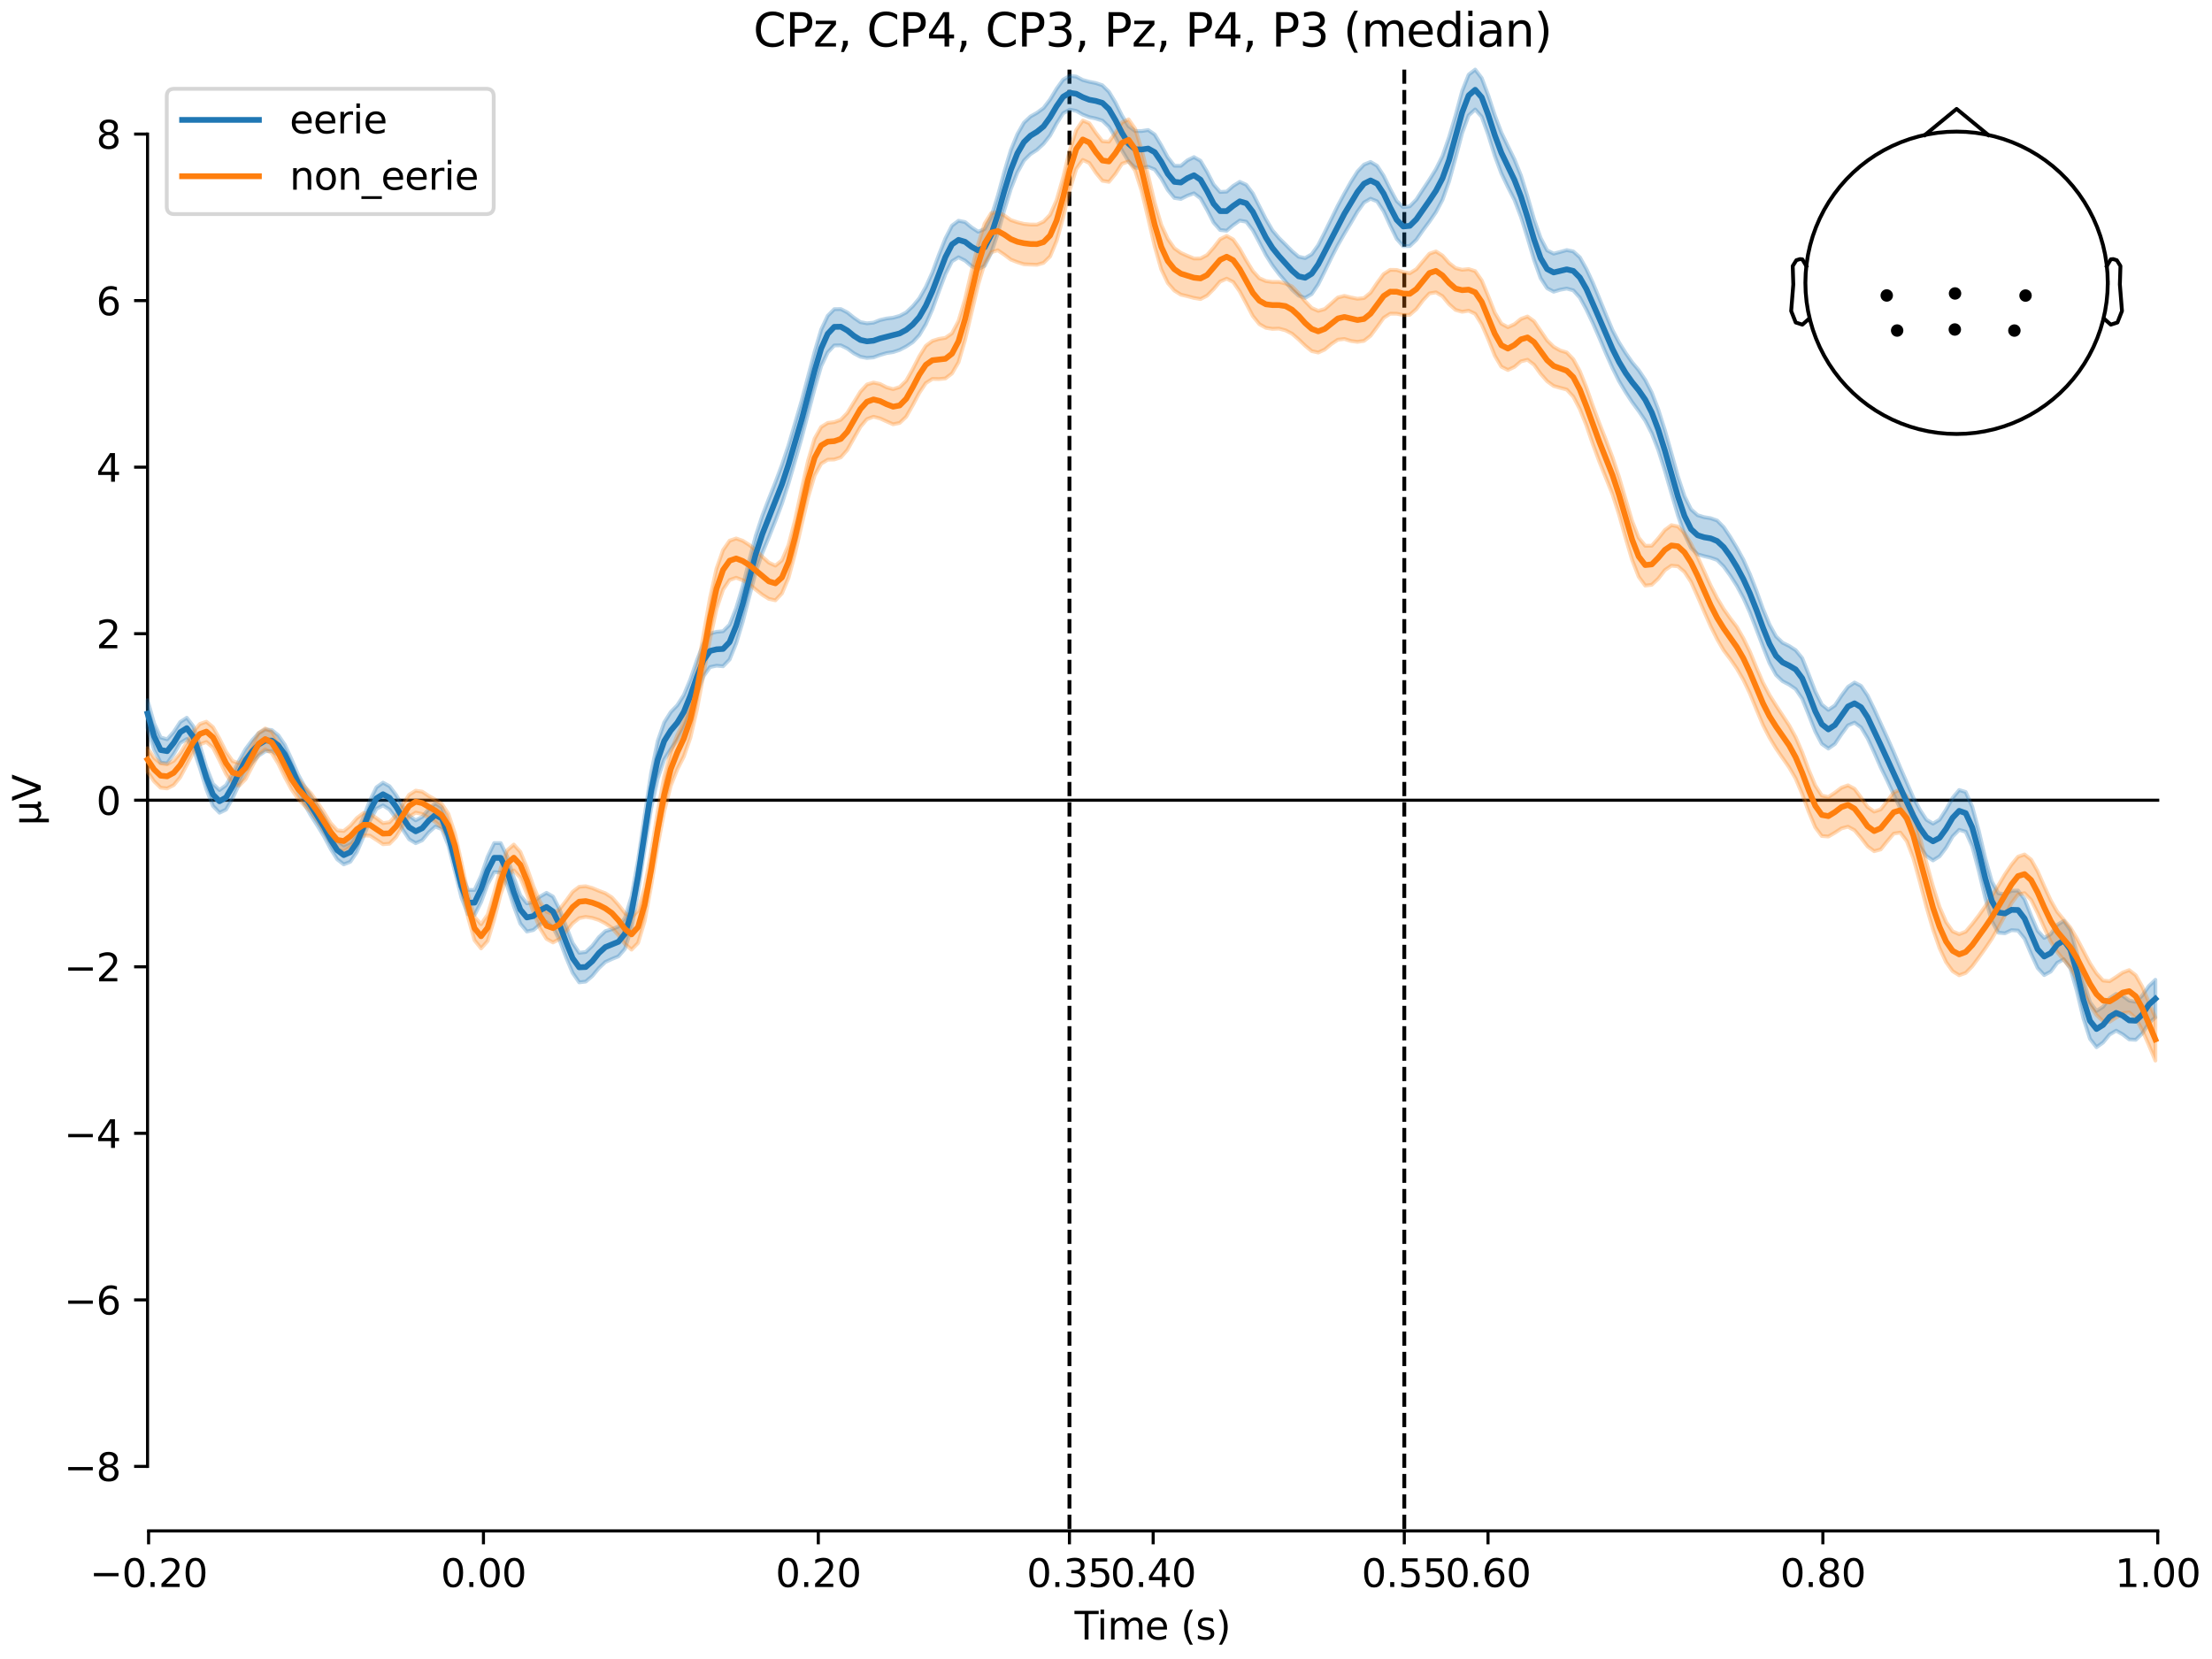 <?xml version="1.0" encoding="utf-8" standalone="no"?>
<!DOCTYPE svg PUBLIC "-//W3C//DTD SVG 1.1//EN"
  "http://www.w3.org/Graphics/SVG/1.1/DTD/svg11.dtd">
<svg xmlns:xlink="http://www.w3.org/1999/xlink" width="576pt" height="432pt" viewBox="0 0 576 432" xmlns="http://www.w3.org/2000/svg" version="1.1">
 <defs>
  <style type="text/css">*{stroke-linejoin: round; stroke-linecap: butt}</style>
 </defs>
 <g id="figure_1">
  <g id="patch_1">
   <path d="M 0 432 
L 576 432 
L 576 0 
L 0 0 
z
" style="fill: #ffffff"/>
  </g>
  <g id="axes_1">
   <g id="patch_2">
    <path d="M 38.421 398.644 
L 561.867 398.644 
L 561.867 18.118 
L 38.421 18.118 
L 38.421 398.644 
z
" style="fill: none; opacity: 0"/>
   </g>
   <g id="patch_3">
    <path d="M 38.421 381.849 
L 38.421 34.912 
" style="fill: none; stroke: #000000; stroke-width: 0.8; stroke-linejoin: miter; stroke-linecap: square"/>
   </g>
   <g id="LineCollection_1">
    <path d="M 278.481 18.118 
L 278.481 398.644 
" clip-path="url(#pac5869e97f)" style="fill: none; stroke-dasharray: 3.7,1.6; stroke-dashoffset: 0; stroke: #000000"/>
    <path d="M 365.677 18.118 
L 365.677 398.644 
" clip-path="url(#pac5869e97f)" style="fill: none; stroke-dasharray: 3.7,1.6; stroke-dashoffset: 0; stroke: #000000"/>
   </g>
   <g id="matplotlib.axis_1">
    <g id="xtick_1">
     <g id="line2d_1">
      <defs>
       <path id="m7aadc1eb66" d="M 0 0 
L 0 3.5 
" style="stroke: #000000; stroke-width: 0.8"/>
      </defs>
      <g>
       <use xlink:href="#m7aadc1eb66" x="38.693" y="398.644" style="stroke: #000000; stroke-width: 0.8"/>
      </g>
     </g>
     <g id="text_1">
      <!-- −0.20 -->
      <g transform="translate(23.37 413.242) scale(0.1 -0.1)">
       <defs>
        <path id="DejaVuSans-2212" d="M 678 2272 
L 4684 2272 
L 4684 1741 
L 678 1741 
L 678 2272 
z
" transform="scale(0.016)"/>
        <path id="DejaVuSans-30" d="M 2034 4250 
Q 1547 4250 1301 3770 
Q 1056 3291 1056 2328 
Q 1056 1369 1301 889 
Q 1547 409 2034 409 
Q 2525 409 2770 889 
Q 3016 1369 3016 2328 
Q 3016 3291 2770 3770 
Q 2525 4250 2034 4250 
z
M 2034 4750 
Q 2819 4750 3233 4129 
Q 3647 3509 3647 2328 
Q 3647 1150 3233 529 
Q 2819 -91 2034 -91 
Q 1250 -91 836 529 
Q 422 1150 422 2328 
Q 422 3509 836 4129 
Q 1250 4750 2034 4750 
z
" transform="scale(0.016)"/>
        <path id="DejaVuSans-2e" d="M 684 794 
L 1344 794 
L 1344 0 
L 684 0 
L 684 794 
z
" transform="scale(0.016)"/>
        <path id="DejaVuSans-32" d="M 1228 531 
L 3431 531 
L 3431 0 
L 469 0 
L 469 531 
Q 828 903 1448 1529 
Q 2069 2156 2228 2338 
Q 2531 2678 2651 2914 
Q 2772 3150 2772 3378 
Q 2772 3750 2511 3984 
Q 2250 4219 1831 4219 
Q 1534 4219 1204 4116 
Q 875 4013 500 3803 
L 500 4441 
Q 881 4594 1212 4672 
Q 1544 4750 1819 4750 
Q 2544 4750 2975 4387 
Q 3406 4025 3406 3419 
Q 3406 3131 3298 2873 
Q 3191 2616 2906 2266 
Q 2828 2175 2409 1742 
Q 1991 1309 1228 531 
z
" transform="scale(0.016)"/>
       </defs>
       <use xlink:href="#DejaVuSans-2212"/>
       <use xlink:href="#DejaVuSans-30" transform="translate(83.789 0)"/>
       <use xlink:href="#DejaVuSans-2e" transform="translate(147.412 0)"/>
       <use xlink:href="#DejaVuSans-32" transform="translate(179.199 0)"/>
       <use xlink:href="#DejaVuSans-30" transform="translate(242.822 0)"/>
      </g>
     </g>
    </g>
    <g id="xtick_2">
     <g id="line2d_2">
      <g>
       <use xlink:href="#m7aadc1eb66" x="125.889" y="398.644" style="stroke: #000000; stroke-width: 0.8"/>
      </g>
     </g>
     <g id="text_2">
      <!-- 0.00 -->
      <g transform="translate(114.756 413.242) scale(0.1 -0.1)">
       <use xlink:href="#DejaVuSans-30"/>
       <use xlink:href="#DejaVuSans-2e" transform="translate(63.623 0)"/>
       <use xlink:href="#DejaVuSans-30" transform="translate(95.41 0)"/>
       <use xlink:href="#DejaVuSans-30" transform="translate(159.033 0)"/>
      </g>
     </g>
    </g>
    <g id="xtick_3">
     <g id="line2d_3">
      <g>
       <use xlink:href="#m7aadc1eb66" x="213.084" y="398.644" style="stroke: #000000; stroke-width: 0.8"/>
      </g>
     </g>
     <g id="text_3">
      <!-- 0.20 -->
      <g transform="translate(201.952 413.242) scale(0.1 -0.1)">
       <use xlink:href="#DejaVuSans-30"/>
       <use xlink:href="#DejaVuSans-2e" transform="translate(63.623 0)"/>
       <use xlink:href="#DejaVuSans-32" transform="translate(95.41 0)"/>
       <use xlink:href="#DejaVuSans-30" transform="translate(159.033 0)"/>
      </g>
     </g>
    </g>
    <g id="xtick_4">
     <g id="line2d_4">
      <g>
       <use xlink:href="#m7aadc1eb66" x="278.481" y="398.644" style="stroke: #000000; stroke-width: 0.8"/>
      </g>
     </g>
     <g id="text_4">
      <!-- 0.35 -->
      <g transform="translate(267.348 413.242) scale(0.1 -0.1)">
       <defs>
        <path id="DejaVuSans-33" d="M 2597 2516 
Q 3050 2419 3304 2112 
Q 3559 1806 3559 1356 
Q 3559 666 3084 287 
Q 2609 -91 1734 -91 
Q 1441 -91 1130 -33 
Q 819 25 488 141 
L 488 750 
Q 750 597 1062 519 
Q 1375 441 1716 441 
Q 2309 441 2620 675 
Q 2931 909 2931 1356 
Q 2931 1769 2642 2001 
Q 2353 2234 1838 2234 
L 1294 2234 
L 1294 2753 
L 1863 2753 
Q 2328 2753 2575 2939 
Q 2822 3125 2822 3475 
Q 2822 3834 2567 4026 
Q 2313 4219 1838 4219 
Q 1578 4219 1281 4162 
Q 984 4106 628 3988 
L 628 4550 
Q 988 4650 1302 4700 
Q 1616 4750 1894 4750 
Q 2613 4750 3031 4423 
Q 3450 4097 3450 3541 
Q 3450 3153 3228 2886 
Q 3006 2619 2597 2516 
z
" transform="scale(0.016)"/>
        <path id="DejaVuSans-35" d="M 691 4666 
L 3169 4666 
L 3169 4134 
L 1269 4134 
L 1269 2991 
Q 1406 3038 1543 3061 
Q 1681 3084 1819 3084 
Q 2600 3084 3056 2656 
Q 3513 2228 3513 1497 
Q 3513 744 3044 326 
Q 2575 -91 1722 -91 
Q 1428 -91 1123 -41 
Q 819 9 494 109 
L 494 744 
Q 775 591 1075 516 
Q 1375 441 1709 441 
Q 2250 441 2565 725 
Q 2881 1009 2881 1497 
Q 2881 1984 2565 2268 
Q 2250 2553 1709 2553 
Q 1456 2553 1204 2497 
Q 953 2441 691 2322 
L 691 4666 
z
" transform="scale(0.016)"/>
       </defs>
       <use xlink:href="#DejaVuSans-30"/>
       <use xlink:href="#DejaVuSans-2e" transform="translate(63.623 0)"/>
       <use xlink:href="#DejaVuSans-33" transform="translate(95.41 0)"/>
       <use xlink:href="#DejaVuSans-35" transform="translate(159.033 0)"/>
      </g>
     </g>
    </g>
    <g id="xtick_5">
     <g id="line2d_5">
      <g>
       <use xlink:href="#m7aadc1eb66" x="300.28" y="398.644" style="stroke: #000000; stroke-width: 0.8"/>
      </g>
     </g>
     <g id="text_5">
      <!-- 0.40 -->
      <g transform="translate(289.147 413.242) scale(0.1 -0.1)">
       <defs>
        <path id="DejaVuSans-34" d="M 2419 4116 
L 825 1625 
L 2419 1625 
L 2419 4116 
z
M 2253 4666 
L 3047 4666 
L 3047 1625 
L 3713 1625 
L 3713 1100 
L 3047 1100 
L 3047 0 
L 2419 0 
L 2419 1100 
L 313 1100 
L 313 1709 
L 2253 4666 
z
" transform="scale(0.016)"/>
       </defs>
       <use xlink:href="#DejaVuSans-30"/>
       <use xlink:href="#DejaVuSans-2e" transform="translate(63.623 0)"/>
       <use xlink:href="#DejaVuSans-34" transform="translate(95.41 0)"/>
       <use xlink:href="#DejaVuSans-30" transform="translate(159.033 0)"/>
      </g>
     </g>
    </g>
    <g id="xtick_6">
     <g id="line2d_6">
      <g>
       <use xlink:href="#m7aadc1eb66" x="365.677" y="398.644" style="stroke: #000000; stroke-width: 0.8"/>
      </g>
     </g>
     <g id="text_6">
      <!-- 0.55 -->
      <g transform="translate(354.544 413.242) scale(0.1 -0.1)">
       <use xlink:href="#DejaVuSans-30"/>
       <use xlink:href="#DejaVuSans-2e" transform="translate(63.623 0)"/>
       <use xlink:href="#DejaVuSans-35" transform="translate(95.41 0)"/>
       <use xlink:href="#DejaVuSans-35" transform="translate(159.033 0)"/>
      </g>
     </g>
    </g>
    <g id="xtick_7">
     <g id="line2d_7">
      <g>
       <use xlink:href="#m7aadc1eb66" x="387.476" y="398.644" style="stroke: #000000; stroke-width: 0.8"/>
      </g>
     </g>
     <g id="text_7">
      <!-- 0.60 -->
      <g transform="translate(376.343 413.242) scale(0.1 -0.1)">
       <defs>
        <path id="DejaVuSans-36" d="M 2113 2584 
Q 1688 2584 1439 2293 
Q 1191 2003 1191 1497 
Q 1191 994 1439 701 
Q 1688 409 2113 409 
Q 2538 409 2786 701 
Q 3034 994 3034 1497 
Q 3034 2003 2786 2293 
Q 2538 2584 2113 2584 
z
M 3366 4563 
L 3366 3988 
Q 3128 4100 2886 4159 
Q 2644 4219 2406 4219 
Q 1781 4219 1451 3797 
Q 1122 3375 1075 2522 
Q 1259 2794 1537 2939 
Q 1816 3084 2150 3084 
Q 2853 3084 3261 2657 
Q 3669 2231 3669 1497 
Q 3669 778 3244 343 
Q 2819 -91 2113 -91 
Q 1303 -91 875 529 
Q 447 1150 447 2328 
Q 447 3434 972 4092 
Q 1497 4750 2381 4750 
Q 2619 4750 2861 4703 
Q 3103 4656 3366 4563 
z
" transform="scale(0.016)"/>
       </defs>
       <use xlink:href="#DejaVuSans-30"/>
       <use xlink:href="#DejaVuSans-2e" transform="translate(63.623 0)"/>
       <use xlink:href="#DejaVuSans-36" transform="translate(95.41 0)"/>
       <use xlink:href="#DejaVuSans-30" transform="translate(159.033 0)"/>
      </g>
     </g>
    </g>
    <g id="xtick_8">
     <g id="line2d_8">
      <g>
       <use xlink:href="#m7aadc1eb66" x="474.671" y="398.644" style="stroke: #000000; stroke-width: 0.8"/>
      </g>
     </g>
     <g id="text_8">
      <!-- 0.80 -->
      <g transform="translate(463.538 413.242) scale(0.1 -0.1)">
       <defs>
        <path id="DejaVuSans-38" d="M 2034 2216 
Q 1584 2216 1326 1975 
Q 1069 1734 1069 1313 
Q 1069 891 1326 650 
Q 1584 409 2034 409 
Q 2484 409 2743 651 
Q 3003 894 3003 1313 
Q 3003 1734 2745 1975 
Q 2488 2216 2034 2216 
z
M 1403 2484 
Q 997 2584 770 2862 
Q 544 3141 544 3541 
Q 544 4100 942 4425 
Q 1341 4750 2034 4750 
Q 2731 4750 3128 4425 
Q 3525 4100 3525 3541 
Q 3525 3141 3298 2862 
Q 3072 2584 2669 2484 
Q 3125 2378 3379 2068 
Q 3634 1759 3634 1313 
Q 3634 634 3220 271 
Q 2806 -91 2034 -91 
Q 1263 -91 848 271 
Q 434 634 434 1313 
Q 434 1759 690 2068 
Q 947 2378 1403 2484 
z
M 1172 3481 
Q 1172 3119 1398 2916 
Q 1625 2713 2034 2713 
Q 2441 2713 2670 2916 
Q 2900 3119 2900 3481 
Q 2900 3844 2670 4047 
Q 2441 4250 2034 4250 
Q 1625 4250 1398 4047 
Q 1172 3844 1172 3481 
z
" transform="scale(0.016)"/>
       </defs>
       <use xlink:href="#DejaVuSans-30"/>
       <use xlink:href="#DejaVuSans-2e" transform="translate(63.623 0)"/>
       <use xlink:href="#DejaVuSans-38" transform="translate(95.41 0)"/>
       <use xlink:href="#DejaVuSans-30" transform="translate(159.033 0)"/>
      </g>
     </g>
    </g>
    <g id="xtick_9">
     <g id="line2d_9">
      <g>
       <use xlink:href="#m7aadc1eb66" x="561.867" y="398.644" style="stroke: #000000; stroke-width: 0.8"/>
      </g>
     </g>
     <g id="text_9">
      <!-- 1.00 -->
      <g transform="translate(550.734 413.242) scale(0.1 -0.1)">
       <defs>
        <path id="DejaVuSans-31" d="M 794 531 
L 1825 531 
L 1825 4091 
L 703 3866 
L 703 4441 
L 1819 4666 
L 2450 4666 
L 2450 531 
L 3481 531 
L 3481 0 
L 794 0 
L 794 531 
z
" transform="scale(0.016)"/>
       </defs>
       <use xlink:href="#DejaVuSans-31"/>
       <use xlink:href="#DejaVuSans-2e" transform="translate(63.623 0)"/>
       <use xlink:href="#DejaVuSans-30" transform="translate(95.41 0)"/>
       <use xlink:href="#DejaVuSans-30" transform="translate(159.033 0)"/>
      </g>
     </g>
    </g>
    <g id="text_10">
     <!-- Time (s) -->
     <g transform="translate(279.815 426.92) scale(0.1 -0.1)">
      <defs>
       <path id="DejaVuSans-54" d="M -19 4666 
L 3928 4666 
L 3928 4134 
L 2272 4134 
L 2272 0 
L 1638 0 
L 1638 4134 
L -19 4134 
L -19 4666 
z
" transform="scale(0.016)"/>
       <path id="DejaVuSans-69" d="M 603 3500 
L 1178 3500 
L 1178 0 
L 603 0 
L 603 3500 
z
M 603 4863 
L 1178 4863 
L 1178 4134 
L 603 4134 
L 603 4863 
z
" transform="scale(0.016)"/>
       <path id="DejaVuSans-6d" d="M 3328 2828 
Q 3544 3216 3844 3400 
Q 4144 3584 4550 3584 
Q 5097 3584 5394 3201 
Q 5691 2819 5691 2113 
L 5691 0 
L 5113 0 
L 5113 2094 
Q 5113 2597 4934 2840 
Q 4756 3084 4391 3084 
Q 3944 3084 3684 2787 
Q 3425 2491 3425 1978 
L 3425 0 
L 2847 0 
L 2847 2094 
Q 2847 2600 2669 2842 
Q 2491 3084 2119 3084 
Q 1678 3084 1418 2786 
Q 1159 2488 1159 1978 
L 1159 0 
L 581 0 
L 581 3500 
L 1159 3500 
L 1159 2956 
Q 1356 3278 1631 3431 
Q 1906 3584 2284 3584 
Q 2666 3584 2933 3390 
Q 3200 3197 3328 2828 
z
" transform="scale(0.016)"/>
       <path id="DejaVuSans-65" d="M 3597 1894 
L 3597 1613 
L 953 1613 
Q 991 1019 1311 708 
Q 1631 397 2203 397 
Q 2534 397 2845 478 
Q 3156 559 3463 722 
L 3463 178 
Q 3153 47 2828 -22 
Q 2503 -91 2169 -91 
Q 1331 -91 842 396 
Q 353 884 353 1716 
Q 353 2575 817 3079 
Q 1281 3584 2069 3584 
Q 2775 3584 3186 3129 
Q 3597 2675 3597 1894 
z
M 3022 2063 
Q 3016 2534 2758 2815 
Q 2500 3097 2075 3097 
Q 1594 3097 1305 2825 
Q 1016 2553 972 2059 
L 3022 2063 
z
" transform="scale(0.016)"/>
       <path id="DejaVuSans-20" transform="scale(0.016)"/>
       <path id="DejaVuSans-28" d="M 1984 4856 
Q 1566 4138 1362 3434 
Q 1159 2731 1159 2009 
Q 1159 1288 1364 580 
Q 1569 -128 1984 -844 
L 1484 -844 
Q 1016 -109 783 600 
Q 550 1309 550 2009 
Q 550 2706 781 3412 
Q 1013 4119 1484 4856 
L 1984 4856 
z
" transform="scale(0.016)"/>
       <path id="DejaVuSans-73" d="M 2834 3397 
L 2834 2853 
Q 2591 2978 2328 3040 
Q 2066 3103 1784 3103 
Q 1356 3103 1142 2972 
Q 928 2841 928 2578 
Q 928 2378 1081 2264 
Q 1234 2150 1697 2047 
L 1894 2003 
Q 2506 1872 2764 1633 
Q 3022 1394 3022 966 
Q 3022 478 2636 193 
Q 2250 -91 1575 -91 
Q 1294 -91 989 -36 
Q 684 19 347 128 
L 347 722 
Q 666 556 975 473 
Q 1284 391 1588 391 
Q 1994 391 2212 530 
Q 2431 669 2431 922 
Q 2431 1156 2273 1281 
Q 2116 1406 1581 1522 
L 1381 1569 
Q 847 1681 609 1914 
Q 372 2147 372 2553 
Q 372 3047 722 3315 
Q 1072 3584 1716 3584 
Q 2034 3584 2315 3537 
Q 2597 3491 2834 3397 
z
" transform="scale(0.016)"/>
       <path id="DejaVuSans-29" d="M 513 4856 
L 1013 4856 
Q 1481 4119 1714 3412 
Q 1947 2706 1947 2009 
Q 1947 1309 1714 600 
Q 1481 -109 1013 -844 
L 513 -844 
Q 928 -128 1133 580 
Q 1338 1288 1338 2009 
Q 1338 2731 1133 3434 
Q 928 4138 513 4856 
z
" transform="scale(0.016)"/>
      </defs>
      <use xlink:href="#DejaVuSans-54"/>
      <use xlink:href="#DejaVuSans-69" transform="translate(57.959 0)"/>
      <use xlink:href="#DejaVuSans-6d" transform="translate(85.742 0)"/>
      <use xlink:href="#DejaVuSans-65" transform="translate(183.154 0)"/>
      <use xlink:href="#DejaVuSans-20" transform="translate(244.678 0)"/>
      <use xlink:href="#DejaVuSans-28" transform="translate(276.465 0)"/>
      <use xlink:href="#DejaVuSans-73" transform="translate(315.479 0)"/>
      <use xlink:href="#DejaVuSans-29" transform="translate(367.578 0)"/>
     </g>
    </g>
   </g>
   <g id="matplotlib.axis_2">
    <g id="ytick_1">
     <g id="line2d_10">
      <defs>
       <path id="m6bc29555eb" d="M 0 0 
L -3.5 0 
" style="stroke: #000000; stroke-width: 0.8"/>
      </defs>
      <g>
       <use xlink:href="#m6bc29555eb" x="38.421" y="381.849" style="stroke: #000000; stroke-width: 0.8"/>
      </g>
     </g>
     <g id="text_11">
      <!-- −8 -->
      <g transform="translate(16.678 385.649) scale(0.1 -0.1)">
       <use xlink:href="#DejaVuSans-2212"/>
       <use xlink:href="#DejaVuSans-38" transform="translate(83.789 0)"/>
      </g>
     </g>
    </g>
    <g id="ytick_2">
     <g id="line2d_11">
      <g>
       <use xlink:href="#m6bc29555eb" x="38.421" y="338.482" style="stroke: #000000; stroke-width: 0.8"/>
      </g>
     </g>
     <g id="text_12">
      <!-- −6 -->
      <g transform="translate(16.678 342.282) scale(0.1 -0.1)">
       <use xlink:href="#DejaVuSans-2212"/>
       <use xlink:href="#DejaVuSans-36" transform="translate(83.789 0)"/>
      </g>
     </g>
    </g>
    <g id="ytick_3">
     <g id="line2d_12">
      <g>
       <use xlink:href="#m6bc29555eb" x="38.421" y="295.115" style="stroke: #000000; stroke-width: 0.8"/>
      </g>
     </g>
     <g id="text_13">
      <!-- −4 -->
      <g transform="translate(16.678 298.914) scale(0.1 -0.1)">
       <use xlink:href="#DejaVuSans-2212"/>
       <use xlink:href="#DejaVuSans-34" transform="translate(83.789 0)"/>
      </g>
     </g>
    </g>
    <g id="ytick_4">
     <g id="line2d_13">
      <g>
       <use xlink:href="#m6bc29555eb" x="38.421" y="251.748" style="stroke: #000000; stroke-width: 0.8"/>
      </g>
     </g>
     <g id="text_14">
      <!-- −2 -->
      <g transform="translate(16.678 255.547) scale(0.1 -0.1)">
       <use xlink:href="#DejaVuSans-2212"/>
       <use xlink:href="#DejaVuSans-32" transform="translate(83.789 0)"/>
      </g>
     </g>
    </g>
    <g id="ytick_5">
     <g id="line2d_14">
      <g>
       <use xlink:href="#m6bc29555eb" x="38.421" y="208.381" style="stroke: #000000; stroke-width: 0.8"/>
      </g>
     </g>
     <g id="text_15">
      <!-- 0 -->
      <g transform="translate(25.058 212.18) scale(0.1 -0.1)">
       <use xlink:href="#DejaVuSans-30"/>
      </g>
     </g>
    </g>
    <g id="ytick_6">
     <g id="line2d_15">
      <g>
       <use xlink:href="#m6bc29555eb" x="38.421" y="165.014" style="stroke: #000000; stroke-width: 0.8"/>
      </g>
     </g>
     <g id="text_16">
      <!-- 2 -->
      <g transform="translate(25.058 168.813) scale(0.1 -0.1)">
       <use xlink:href="#DejaVuSans-32"/>
      </g>
     </g>
    </g>
    <g id="ytick_7">
     <g id="line2d_16">
      <g>
       <use xlink:href="#m6bc29555eb" x="38.421" y="121.647" style="stroke: #000000; stroke-width: 0.8"/>
      </g>
     </g>
     <g id="text_17">
      <!-- 4 -->
      <g transform="translate(25.058 125.446) scale(0.1 -0.1)">
       <use xlink:href="#DejaVuSans-34"/>
      </g>
     </g>
    </g>
    <g id="ytick_8">
     <g id="line2d_17">
      <g>
       <use xlink:href="#m6bc29555eb" x="38.421" y="78.28" style="stroke: #000000; stroke-width: 0.8"/>
      </g>
     </g>
     <g id="text_18">
      <!-- 6 -->
      <g transform="translate(25.058 82.079) scale(0.1 -0.1)">
       <use xlink:href="#DejaVuSans-36"/>
      </g>
     </g>
    </g>
    <g id="ytick_9">
     <g id="line2d_18">
      <g>
       <use xlink:href="#m6bc29555eb" x="38.421" y="34.912" style="stroke: #000000; stroke-width: 0.8"/>
      </g>
     </g>
     <g id="text_19">
      <!-- 8 -->
      <g transform="translate(25.058 38.712) scale(0.1 -0.1)">
       <use xlink:href="#DejaVuSans-38"/>
      </g>
     </g>
    </g>
    <g id="text_20">
     <!-- µV -->
     <g transform="translate(10.599 214.982) rotate(-90) scale(0.1 -0.1)">
      <defs>
       <path id="DejaVuSans-b5" d="M 544 -1331 
L 544 3500 
L 1119 3500 
L 1119 1325 
Q 1119 872 1334 640 
Q 1550 409 1972 409 
Q 2434 409 2667 671 
Q 2900 934 2900 1459 
L 2900 3500 
L 3475 3500 
L 3475 806 
Q 3475 619 3529 530 
Q 3584 441 3700 441 
Q 3728 441 3778 458 
Q 3828 475 3916 513 
L 3916 50 
Q 3788 -22 3673 -56 
Q 3559 -91 3450 -91 
Q 3234 -91 3106 31 
Q 2978 153 2931 403 
Q 2775 156 2548 32 
Q 2322 -91 2016 -91 
Q 1697 -91 1473 31 
Q 1250 153 1119 397 
L 1119 -1331 
L 544 -1331 
z
" transform="scale(0.016)"/>
       <path id="DejaVuSans-56" d="M 1831 0 
L 50 4666 
L 709 4666 
L 2188 738 
L 3669 4666 
L 4325 4666 
L 2547 0 
L 1831 0 
z
" transform="scale(0.016)"/>
      </defs>
      <use xlink:href="#DejaVuSans-b5"/>
      <use xlink:href="#DejaVuSans-56" transform="translate(63.623 0)"/>
     </g>
    </g>
   </g>
   <g id="patch_4">
    <path d="M 38.693 398.644 
L 561.867 398.644 
" style="fill: none; stroke: #000000; stroke-width: 0.8; stroke-linejoin: miter; stroke-linecap: square"/>
   </g>
   <g id="patch_5">
    <path d="M 38.421 208.381 
L 561.867 208.381 
" style="fill: none; stroke: #000000; stroke-width: 0.8; stroke-linejoin: miter; stroke-linecap: square"/>
   </g>
   <g id="text_21">
    <!-- CPz, CP4, CP3, Pz, P4, P3 (median) -->
    <g transform="translate(196.151 12.118) scale(0.12 -0.12)">
     <defs>
      <path id="DejaVuSans-43" d="M 4122 4306 
L 4122 3641 
Q 3803 3938 3442 4084 
Q 3081 4231 2675 4231 
Q 1875 4231 1450 3742 
Q 1025 3253 1025 2328 
Q 1025 1406 1450 917 
Q 1875 428 2675 428 
Q 3081 428 3442 575 
Q 3803 722 4122 1019 
L 4122 359 
Q 3791 134 3420 21 
Q 3050 -91 2638 -91 
Q 1578 -91 968 557 
Q 359 1206 359 2328 
Q 359 3453 968 4101 
Q 1578 4750 2638 4750 
Q 3056 4750 3426 4639 
Q 3797 4528 4122 4306 
z
" transform="scale(0.016)"/>
      <path id="DejaVuSans-50" d="M 1259 4147 
L 1259 2394 
L 2053 2394 
Q 2494 2394 2734 2622 
Q 2975 2850 2975 3272 
Q 2975 3691 2734 3919 
Q 2494 4147 2053 4147 
L 1259 4147 
z
M 628 4666 
L 2053 4666 
Q 2838 4666 3239 4311 
Q 3641 3956 3641 3272 
Q 3641 2581 3239 2228 
Q 2838 1875 2053 1875 
L 1259 1875 
L 1259 0 
L 628 0 
L 628 4666 
z
" transform="scale(0.016)"/>
      <path id="DejaVuSans-7a" d="M 353 3500 
L 3084 3500 
L 3084 2975 
L 922 459 
L 3084 459 
L 3084 0 
L 275 0 
L 275 525 
L 2438 3041 
L 353 3041 
L 353 3500 
z
" transform="scale(0.016)"/>
      <path id="DejaVuSans-2c" d="M 750 794 
L 1409 794 
L 1409 256 
L 897 -744 
L 494 -744 
L 750 256 
L 750 794 
z
" transform="scale(0.016)"/>
      <path id="DejaVuSans-64" d="M 2906 2969 
L 2906 4863 
L 3481 4863 
L 3481 0 
L 2906 0 
L 2906 525 
Q 2725 213 2448 61 
Q 2172 -91 1784 -91 
Q 1150 -91 751 415 
Q 353 922 353 1747 
Q 353 2572 751 3078 
Q 1150 3584 1784 3584 
Q 2172 3584 2448 3432 
Q 2725 3281 2906 2969 
z
M 947 1747 
Q 947 1113 1208 752 
Q 1469 391 1925 391 
Q 2381 391 2643 752 
Q 2906 1113 2906 1747 
Q 2906 2381 2643 2742 
Q 2381 3103 1925 3103 
Q 1469 3103 1208 2742 
Q 947 2381 947 1747 
z
" transform="scale(0.016)"/>
      <path id="DejaVuSans-61" d="M 2194 1759 
Q 1497 1759 1228 1600 
Q 959 1441 959 1056 
Q 959 750 1161 570 
Q 1363 391 1709 391 
Q 2188 391 2477 730 
Q 2766 1069 2766 1631 
L 2766 1759 
L 2194 1759 
z
M 3341 1997 
L 3341 0 
L 2766 0 
L 2766 531 
Q 2569 213 2275 61 
Q 1981 -91 1556 -91 
Q 1019 -91 701 211 
Q 384 513 384 1019 
Q 384 1609 779 1909 
Q 1175 2209 1959 2209 
L 2766 2209 
L 2766 2266 
Q 2766 2663 2505 2880 
Q 2244 3097 1772 3097 
Q 1472 3097 1187 3025 
Q 903 2953 641 2809 
L 641 3341 
Q 956 3463 1253 3523 
Q 1550 3584 1831 3584 
Q 2591 3584 2966 3190 
Q 3341 2797 3341 1997 
z
" transform="scale(0.016)"/>
      <path id="DejaVuSans-6e" d="M 3513 2113 
L 3513 0 
L 2938 0 
L 2938 2094 
Q 2938 2591 2744 2837 
Q 2550 3084 2163 3084 
Q 1697 3084 1428 2787 
Q 1159 2491 1159 1978 
L 1159 0 
L 581 0 
L 581 3500 
L 1159 3500 
L 1159 2956 
Q 1366 3272 1645 3428 
Q 1925 3584 2291 3584 
Q 2894 3584 3203 3211 
Q 3513 2838 3513 2113 
z
" transform="scale(0.016)"/>
     </defs>
     <use xlink:href="#DejaVuSans-43"/>
     <use xlink:href="#DejaVuSans-50" transform="translate(69.824 0)"/>
     <use xlink:href="#DejaVuSans-7a" transform="translate(130.127 0)"/>
     <use xlink:href="#DejaVuSans-2c" transform="translate(182.617 0)"/>
     <use xlink:href="#DejaVuSans-20" transform="translate(214.404 0)"/>
     <use xlink:href="#DejaVuSans-43" transform="translate(246.191 0)"/>
     <use xlink:href="#DejaVuSans-50" transform="translate(316.016 0)"/>
     <use xlink:href="#DejaVuSans-34" transform="translate(376.318 0)"/>
     <use xlink:href="#DejaVuSans-2c" transform="translate(439.941 0)"/>
     <use xlink:href="#DejaVuSans-20" transform="translate(471.729 0)"/>
     <use xlink:href="#DejaVuSans-43" transform="translate(503.516 0)"/>
     <use xlink:href="#DejaVuSans-50" transform="translate(573.34 0)"/>
     <use xlink:href="#DejaVuSans-33" transform="translate(633.643 0)"/>
     <use xlink:href="#DejaVuSans-2c" transform="translate(697.266 0)"/>
     <use xlink:href="#DejaVuSans-20" transform="translate(729.053 0)"/>
     <use xlink:href="#DejaVuSans-50" transform="translate(760.84 0)"/>
     <use xlink:href="#DejaVuSans-7a" transform="translate(821.143 0)"/>
     <use xlink:href="#DejaVuSans-2c" transform="translate(873.633 0)"/>
     <use xlink:href="#DejaVuSans-20" transform="translate(905.42 0)"/>
     <use xlink:href="#DejaVuSans-50" transform="translate(937.207 0)"/>
     <use xlink:href="#DejaVuSans-34" transform="translate(997.51 0)"/>
     <use xlink:href="#DejaVuSans-2c" transform="translate(1061.133 0)"/>
     <use xlink:href="#DejaVuSans-20" transform="translate(1092.92 0)"/>
     <use xlink:href="#DejaVuSans-50" transform="translate(1124.707 0)"/>
     <use xlink:href="#DejaVuSans-33" transform="translate(1185.01 0)"/>
     <use xlink:href="#DejaVuSans-20" transform="translate(1248.633 0)"/>
     <use xlink:href="#DejaVuSans-28" transform="translate(1280.42 0)"/>
     <use xlink:href="#DejaVuSans-6d" transform="translate(1319.434 0)"/>
     <use xlink:href="#DejaVuSans-65" transform="translate(1416.846 0)"/>
     <use xlink:href="#DejaVuSans-64" transform="translate(1478.369 0)"/>
     <use xlink:href="#DejaVuSans-69" transform="translate(1541.846 0)"/>
     <use xlink:href="#DejaVuSans-61" transform="translate(1569.629 0)"/>
     <use xlink:href="#DejaVuSans-6e" transform="translate(1630.908 0)"/>
     <use xlink:href="#DejaVuSans-29" transform="translate(1694.287 0)"/>
    </g>
   </g>
   <g id="legend_1">
    <g id="patch_6">
     <path d="M 45.421 55.753 
L 126.563 55.753 
Q 128.563 55.753 128.563 53.753 
L 128.563 25.118 
Q 128.563 23.118 126.563 23.118 
L 45.421 23.118 
Q 43.421 23.118 43.421 25.118 
L 43.421 53.753 
Q 43.421 55.753 45.421 55.753 
z
" style="fill: #ffffff; opacity: 0.8; stroke: #cccccc; stroke-linejoin: miter"/>
    </g>
    <g id="line2d_19">
     <path d="M 47.421 31.217 
L 57.421 31.217 
L 67.421 31.217 
" style="fill: none; stroke: #1f77b4; stroke-width: 1.5; stroke-linecap: square"/>
    </g>
    <g id="text_22">
     <!-- eerie -->
     <g transform="translate(75.421 34.717) scale(0.1 -0.1)">
      <defs>
       <path id="DejaVuSans-72" d="M 2631 2963 
Q 2534 3019 2420 3045 
Q 2306 3072 2169 3072 
Q 1681 3072 1420 2755 
Q 1159 2438 1159 1844 
L 1159 0 
L 581 0 
L 581 3500 
L 1159 3500 
L 1159 2956 
Q 1341 3275 1631 3429 
Q 1922 3584 2338 3584 
Q 2397 3584 2469 3576 
Q 2541 3569 2628 3553 
L 2631 2963 
z
" transform="scale(0.016)"/>
      </defs>
      <use xlink:href="#DejaVuSans-65"/>
      <use xlink:href="#DejaVuSans-65" transform="translate(61.523 0)"/>
      <use xlink:href="#DejaVuSans-72" transform="translate(123.047 0)"/>
      <use xlink:href="#DejaVuSans-69" transform="translate(164.16 0)"/>
      <use xlink:href="#DejaVuSans-65" transform="translate(191.943 0)"/>
     </g>
    </g>
    <g id="line2d_20">
     <path d="M 47.421 45.895 
L 57.421 45.895 
L 67.421 45.895 
" style="fill: none; stroke: #ff7f0e; stroke-width: 1.5; stroke-linecap: square"/>
    </g>
    <g id="text_23">
     <!-- non_eerie -->
     <g transform="translate(75.421 49.395) scale(0.1 -0.1)">
      <defs>
       <path id="DejaVuSans-6f" d="M 1959 3097 
Q 1497 3097 1228 2736 
Q 959 2375 959 1747 
Q 959 1119 1226 758 
Q 1494 397 1959 397 
Q 2419 397 2687 759 
Q 2956 1122 2956 1747 
Q 2956 2369 2687 2733 
Q 2419 3097 1959 3097 
z
M 1959 3584 
Q 2709 3584 3137 3096 
Q 3566 2609 3566 1747 
Q 3566 888 3137 398 
Q 2709 -91 1959 -91 
Q 1206 -91 779 398 
Q 353 888 353 1747 
Q 353 2609 779 3096 
Q 1206 3584 1959 3584 
z
" transform="scale(0.016)"/>
       <path id="DejaVuSans-5f" d="M 3263 -1063 
L 3263 -1509 
L -63 -1509 
L -63 -1063 
L 3263 -1063 
z
" transform="scale(0.016)"/>
      </defs>
      <use xlink:href="#DejaVuSans-6e"/>
      <use xlink:href="#DejaVuSans-6f" transform="translate(63.379 0)"/>
      <use xlink:href="#DejaVuSans-6e" transform="translate(124.561 0)"/>
      <use xlink:href="#DejaVuSans-5f" transform="translate(187.939 0)"/>
      <use xlink:href="#DejaVuSans-65" transform="translate(237.939 0)"/>
      <use xlink:href="#DejaVuSans-65" transform="translate(299.463 0)"/>
      <use xlink:href="#DejaVuSans-72" transform="translate(360.986 0)"/>
      <use xlink:href="#DejaVuSans-69" transform="translate(402.1 0)"/>
      <use xlink:href="#DejaVuSans-65" transform="translate(429.883 0)"/>
     </g>
    </g>
   </g>
   <g id="FillBetweenPolyCollection_1">
    <defs>
     <path id="mc518cea0b3" d="M 38.421 -249.671 
L 38.421 -242.457 
L 40.124 -236.791 
L 41.827 -233.411 
L 43.53 -233.238 
L 45.233 -235.615 
L 46.936 -238.525 
L 48.639 -239.56 
L 50.342 -237.071 
L 52.045 -232.021 
L 53.748 -226.453 
L 55.451 -222.15 
L 57.154 -220.369 
L 58.857 -221.181 
L 60.56 -224.111 
L 62.263 -227.782 
L 63.966 -231.185 
L 65.669 -233.443 
L 67.372 -235.239 
L 69.075 -236.365 
L 70.778 -236.445 
L 72.481 -235.407 
L 74.184 -233.09 
L 75.887 -229.671 
L 77.59 -225.842 
L 79.294 -222.558 
L 80.997 -219.584 
L 82.7 -216.946 
L 84.403 -214.158 
L 86.106 -210.954 
L 87.809 -208.236 
L 89.512 -206.914 
L 91.215 -207.584 
L 92.918 -210.088 
L 94.621 -214.034 
L 96.324 -218.276 
L 98.027 -221.397 
L 99.73 -222.282 
L 101.433 -221.186 
L 103.136 -218.916 
L 104.839 -216.003 
L 106.542 -213.455 
L 108.245 -212.434 
L 109.948 -213.189 
L 111.651 -215.238 
L 113.354 -216.764 
L 115.057 -216.085 
L 116.76 -211.822 
L 118.463 -205.075 
L 120.166 -198.258 
L 121.87 -193.902 
L 123.573 -193.721 
L 125.276 -197.081 
L 126.979 -201.688 
L 128.682 -204.895 
L 130.385 -204.783 
L 132.088 -201.322 
L 133.791 -196.022 
L 135.494 -191.473 
L 137.197 -189.431 
L 138.9 -189.827 
L 140.603 -191.289 
L 142.306 -191.935 
L 144.009 -190.499 
L 145.712 -187.194 
L 147.415 -182.676 
L 149.118 -178.656 
L 150.821 -176.196 
L 152.524 -176.392 
L 154.227 -177.844 
L 155.93 -179.894 
L 157.633 -181.492 
L 159.336 -182.271 
L 161.039 -182.957 
L 162.742 -184.93 
L 164.446 -190.332 
L 166.149 -199.631 
L 167.852 -210.881 
L 169.555 -221.451 
L 171.258 -229.194 
L 172.961 -234.185 
L 174.664 -236.921 
L 176.367 -239.293 
L 178.07 -242.266 
L 179.773 -246.761 
L 181.476 -251.447 
L 183.179 -255.897 
L 184.882 -258.288 
L 186.585 -258.647 
L 188.288 -258.503 
L 189.991 -260.282 
L 191.694 -264.476 
L 193.397 -270.048 
L 195.1 -276.617 
L 196.803 -283.025 
L 198.506 -287.994 
L 200.209 -292.092 
L 201.912 -296.351 
L 203.615 -300.846 
L 205.318 -306.092 
L 207.022 -311.907 
L 208.725 -317.855 
L 210.428 -324.347 
L 212.131 -330.795 
L 213.834 -336.651 
L 215.537 -340.227 
L 217.24 -342.047 
L 218.943 -342.076 
L 220.646 -341.233 
L 222.349 -339.995 
L 224.052 -339.104 
L 225.755 -338.788 
L 227.458 -338.94 
L 229.161 -339.557 
L 230.864 -340.056 
L 232.567 -340.321 
L 234.27 -340.881 
L 235.973 -341.775 
L 237.676 -342.898 
L 239.379 -344.72 
L 241.082 -347.575 
L 242.785 -351.43 
L 244.488 -356.122 
L 246.191 -360.603 
L 247.894 -363.959 
L 249.598 -365 
L 251.301 -364.134 
L 253.004 -362.688 
L 254.707 -361.912 
L 256.41 -362.79 
L 258.113 -366.169 
L 259.816 -371.179 
L 261.519 -377.299 
L 263.222 -382.813 
L 264.925 -387.095 
L 266.628 -390.175 
L 268.331 -391.873 
L 270.034 -392.978 
L 271.737 -394.542 
L 273.44 -396.716 
L 275.143 -399.836 
L 276.846 -402.516 
L 278.549 -403.449 
L 280.252 -403.124 
L 281.955 -402.152 
L 283.658 -401.497 
L 285.361 -401.128 
L 287.064 -400.595 
L 288.767 -398.96 
L 290.47 -396.188 
L 292.174 -392.777 
L 293.877 -389.951 
L 295.58 -388.357 
L 297.283 -388.27 
L 298.986 -388.563 
L 300.689 -387.857 
L 302.392 -385.541 
L 304.095 -382.516 
L 305.798 -380.461 
L 307.501 -380.199 
L 309.204 -381.044 
L 310.907 -381.656 
L 312.61 -380.361 
L 314.313 -377.342 
L 316.016 -374.043 
L 317.719 -372.117 
L 319.422 -371.92 
L 321.125 -373.359 
L 322.828 -374.555 
L 324.531 -374.258 
L 326.234 -372.034 
L 327.937 -368.851 
L 329.64 -365.572 
L 331.343 -362.887 
L 333.046 -360.631 
L 334.75 -358.657 
L 336.453 -356.544 
L 338.156 -355.017 
L 339.859 -354.432 
L 341.562 -355.424 
L 343.265 -357.951 
L 344.968 -361.355 
L 346.671 -364.86 
L 348.374 -368.167 
L 350.077 -371.135 
L 351.78 -373.968 
L 353.483 -376.884 
L 355.186 -379.262 
L 356.889 -380.251 
L 358.592 -379.566 
L 360.295 -376.988 
L 361.998 -373.274 
L 363.701 -369.795 
L 365.404 -367.886 
L 367.107 -367.94 
L 368.81 -369.55 
L 370.513 -371.993 
L 372.216 -374.279 
L 373.919 -376.75 
L 375.622 -379.963 
L 377.326 -384.748 
L 379.029 -390.905 
L 380.732 -397.325 
L 382.435 -401.953 
L 384.138 -403.492 
L 385.841 -401.584 
L 387.544 -396.875 
L 389.247 -391.408 
L 390.95 -386.845 
L 392.653 -383.281 
L 394.356 -379.949 
L 396.059 -375.5 
L 397.762 -370.084 
L 399.465 -364.322 
L 401.168 -359.57 
L 402.871 -356.939 
L 404.574 -356.037 
L 406.277 -356.551 
L 407.98 -356.854 
L 409.683 -356.391 
L 411.386 -354.499 
L 413.089 -351.375 
L 414.792 -347.809 
L 416.495 -343.946 
L 418.198 -339.927 
L 419.902 -336.14 
L 421.605 -332.717 
L 423.308 -329.868 
L 425.011 -327.28 
L 426.714 -324.969 
L 428.417 -322.461 
L 430.12 -319.133 
L 431.823 -314.791 
L 433.526 -309.424 
L 435.229 -303.579 
L 436.932 -297.8 
L 438.635 -292.913 
L 440.338 -289.332 
L 442.041 -287.66 
L 443.744 -287.184 
L 445.447 -286.771 
L 447.15 -286.179 
L 448.853 -284.462 
L 450.556 -282.111 
L 452.259 -279.458 
L 453.962 -276.3 
L 455.665 -272.518 
L 457.368 -268.113 
L 459.071 -263.625 
L 460.774 -259.317 
L 462.478 -256.236 
L 464.181 -254.611 
L 465.884 -253.727 
L 467.587 -252.543 
L 469.29 -250.055 
L 470.993 -245.819 
L 472.696 -241.486 
L 474.399 -238.282 
L 476.102 -237.075 
L 477.805 -238.273 
L 479.508 -240.799 
L 481.211 -243.114 
L 482.914 -243.825 
L 484.617 -242.571 
L 486.32 -239.747 
L 488.023 -236.089 
L 489.726 -232.195 
L 491.429 -228.726 
L 493.132 -225.057 
L 494.835 -221.48 
L 496.538 -218.045 
L 498.241 -214.623 
L 499.944 -211.484 
L 501.647 -209.092 
L 503.35 -207.952 
L 505.054 -209.011 
L 506.757 -211.239 
L 508.46 -214.196 
L 510.163 -215.914 
L 511.866 -215.416 
L 513.569 -211.61 
L 515.272 -205.25 
L 516.975 -198.088 
L 518.678 -192.126 
L 520.381 -189.134 
L 522.084 -188.974 
L 523.787 -189.786 
L 525.49 -189.678 
L 527.193 -187.573 
L 528.896 -183.604 
L 530.599 -179.94 
L 532.302 -178.088 
L 534.005 -179.002 
L 535.708 -181.282 
L 537.411 -182.207 
L 539.114 -179.845 
L 540.817 -173.892 
L 542.52 -166.814 
L 544.223 -161.498 
L 545.926 -159.311 
L 547.63 -160.528 
L 549.333 -162.601 
L 551.036 -163.611 
L 552.739 -162.655 
L 554.442 -161.337 
L 556.145 -161.24 
L 557.848 -162.892 
L 559.551 -165.595 
L 561.254 -167.066 
L 561.254 -176.865 
L 561.254 -176.865 
L 559.551 -175.221 
L 557.848 -172.797 
L 556.145 -171.139 
L 554.442 -171.444 
L 552.739 -172.706 
L 551.036 -173.174 
L 549.333 -172.063 
L 547.63 -169.838 
L 545.926 -168.756 
L 544.223 -171.017 
L 542.52 -176.697 
L 540.817 -183.953 
L 539.114 -189.794 
L 537.411 -192.193 
L 535.708 -191.179 
L 534.005 -188.768 
L 532.302 -187.774 
L 530.599 -189.648 
L 528.896 -193.568 
L 527.193 -197.866 
L 525.49 -200.1 
L 523.787 -200.056 
L 522.084 -199.158 
L 520.381 -199.385 
L 518.678 -202.419 
L 516.975 -208.452 
L 515.272 -215.662 
L 513.569 -221.941 
L 511.866 -225.764 
L 510.163 -226.281 
L 508.46 -224.236 
L 506.757 -221.189 
L 505.054 -218.554 
L 503.35 -217.537 
L 501.647 -218.536 
L 499.944 -221.124 
L 498.241 -224.299 
L 496.538 -228.212 
L 494.835 -232.099 
L 493.132 -236.129 
L 491.429 -239.954 
L 489.726 -243.654 
L 488.023 -247.41 
L 486.32 -250.88 
L 484.617 -253.394 
L 482.914 -254.269 
L 481.211 -253.148 
L 479.508 -250.868 
L 477.805 -248.302 
L 476.102 -247.154 
L 474.399 -248.534 
L 472.696 -251.954 
L 470.993 -256.373 
L 469.29 -260.624 
L 467.587 -262.699 
L 465.884 -263.796 
L 464.181 -264.629 
L 462.478 -266.277 
L 460.774 -269.36 
L 459.071 -273.459 
L 457.368 -278.173 
L 455.665 -282.514 
L 453.962 -286.283 
L 452.259 -289.379 
L 450.556 -292.18 
L 448.853 -294.726 
L 447.15 -296.453 
L 445.447 -297.053 
L 443.744 -297.332 
L 442.041 -297.853 
L 440.338 -299.385 
L 438.635 -302.798 
L 436.932 -307.923 
L 435.229 -314.018 
L 433.526 -319.986 
L 431.823 -325.335 
L 430.12 -329.772 
L 428.417 -333.078 
L 426.714 -335.609 
L 425.011 -337.654 
L 423.308 -340.092 
L 421.605 -342.802 
L 419.902 -346.014 
L 418.198 -350.068 
L 416.495 -354.227 
L 414.792 -358.319 
L 413.089 -361.98 
L 411.386 -364.996 
L 409.683 -366.526 
L 407.98 -366.876 
L 406.277 -366.401 
L 404.574 -365.953 
L 402.871 -366.804 
L 401.168 -370.042 
L 399.465 -374.898 
L 397.762 -380.811 
L 396.059 -386.288 
L 394.356 -390.513 
L 392.653 -393.965 
L 390.95 -397.498 
L 389.247 -401.97 
L 387.544 -407.163 
L 385.841 -411.668 
L 384.138 -413.882 
L 382.435 -412.562 
L 380.732 -408.271 
L 379.029 -401.951 
L 377.326 -396.252 
L 375.622 -391.382 
L 373.919 -387.962 
L 372.216 -385.216 
L 370.513 -382.654 
L 368.81 -380.038 
L 367.107 -378.288 
L 365.404 -378.074 
L 363.701 -379.648 
L 361.998 -382.801 
L 360.295 -386.254 
L 358.592 -388.837 
L 356.889 -389.837 
L 355.186 -389.143 
L 353.483 -387.332 
L 351.78 -384.648 
L 350.077 -381.642 
L 348.374 -378.474 
L 346.671 -375.006 
L 344.968 -371.536 
L 343.265 -368.174 
L 341.562 -365.785 
L 339.859 -364.794 
L 338.156 -365.151 
L 336.453 -366.605 
L 334.75 -368.332 
L 333.046 -370.016 
L 331.343 -372.022 
L 329.64 -374.923 
L 327.937 -378.265 
L 326.234 -381.635 
L 324.531 -383.882 
L 322.828 -384.651 
L 321.125 -383.594 
L 319.422 -382.109 
L 317.719 -382.014 
L 316.016 -383.96 
L 314.313 -387.266 
L 312.61 -390.133 
L 310.907 -391.089 
L 309.204 -390.251 
L 307.501 -388.824 
L 305.798 -388.842 
L 304.095 -391.023 
L 302.392 -394.15 
L 300.689 -396.975 
L 298.986 -398.141 
L 297.283 -397.879 
L 295.58 -397.888 
L 293.877 -399.138 
L 292.174 -401.887 
L 290.47 -405.29 
L 288.767 -408.107 
L 287.064 -409.796 
L 285.361 -410.366 
L 283.658 -410.708 
L 281.955 -411.166 
L 280.252 -412.056 
L 278.549 -412.235 
L 276.846 -411.259 
L 275.143 -408.913 
L 273.44 -406.092 
L 271.737 -403.878 
L 270.034 -402.629 
L 268.331 -401.663 
L 266.628 -400.062 
L 264.925 -397.072 
L 263.222 -392.932 
L 261.519 -387.246 
L 259.816 -380.963 
L 258.113 -375.563 
L 256.41 -372.365 
L 254.707 -371.666 
L 253.004 -372.786 
L 251.301 -374.174 
L 249.598 -374.518 
L 247.894 -373.246 
L 246.191 -369.931 
L 244.488 -365.682 
L 242.785 -361.057 
L 241.082 -357.279 
L 239.379 -354.3 
L 237.676 -352.259 
L 235.973 -350.645 
L 234.27 -349.743 
L 232.567 -349.27 
L 230.864 -349.056 
L 229.161 -348.663 
L 227.458 -347.985 
L 225.755 -347.811 
L 224.052 -348.118 
L 222.349 -349.284 
L 220.646 -350.645 
L 218.943 -351.526 
L 217.24 -351.495 
L 215.537 -349.776 
L 213.834 -346.161 
L 212.131 -340.412 
L 210.428 -333.978 
L 208.725 -327.583 
L 207.022 -321.782 
L 205.318 -316.009 
L 203.615 -310.934 
L 201.912 -306.405 
L 200.209 -302.113 
L 198.506 -297.708 
L 196.803 -292.506 
L 195.1 -286.081 
L 193.397 -279.308 
L 191.694 -273.632 
L 189.991 -269.349 
L 188.288 -267.636 
L 186.585 -267.473 
L 184.882 -267.017 
L 183.179 -264.381 
L 181.476 -260.064 
L 179.773 -255.107 
L 178.07 -251.028 
L 176.367 -248.354 
L 174.664 -246.583 
L 172.961 -243.887 
L 171.258 -238.992 
L 169.555 -230.728 
L 167.852 -219.592 
L 166.149 -208.016 
L 164.446 -198.554 
L 162.742 -192.951 
L 161.039 -190.726 
L 159.336 -190.034 
L 157.633 -189.527 
L 155.93 -187.935 
L 154.227 -185.706 
L 152.524 -184.101 
L 150.821 -183.895 
L 149.118 -186.438 
L 147.415 -190.769 
L 145.712 -195.211 
L 144.009 -198.533 
L 142.306 -199.506 
L 140.603 -198.521 
L 138.9 -197.083 
L 137.197 -196.773 
L 135.494 -198.856 
L 133.791 -203.478 
L 132.088 -208.935 
L 130.385 -212.463 
L 128.682 -212.463 
L 126.979 -208.914 
L 125.276 -203.937 
L 123.573 -200.265 
L 121.87 -200.274 
L 120.166 -204.379 
L 118.463 -210.689 
L 116.76 -217.294 
L 115.057 -221.745 
L 113.354 -222.81 
L 111.651 -221.33 
L 109.948 -219.289 
L 108.245 -218.387 
L 106.542 -219.587 
L 104.839 -222.118 
L 103.136 -225.005 
L 101.433 -227.272 
L 99.73 -228.204 
L 98.027 -226.988 
L 96.324 -223.544 
L 94.621 -219.149 
L 92.918 -215.155 
L 91.215 -212.659 
L 89.512 -211.859 
L 87.809 -213.075 
L 86.106 -215.902 
L 84.403 -219.16 
L 82.7 -221.998 
L 80.997 -224.649 
L 79.294 -227.242 
L 77.59 -230.392 
L 75.887 -234.35 
L 74.184 -238.034 
L 72.481 -240.53 
L 70.778 -241.902 
L 69.075 -242.052 
L 67.372 -241.101 
L 65.669 -239.248 
L 63.966 -236.977 
L 62.263 -233.975 
L 60.56 -230.494 
L 58.857 -227.524 
L 57.154 -226.282 
L 55.451 -227.881 
L 53.748 -232.216 
L 52.045 -237.885 
L 50.342 -242.87 
L 48.639 -245.106 
L 46.936 -244.002 
L 45.233 -241.402 
L 43.53 -239.498 
L 41.827 -239.967 
L 40.124 -243.669 
L 38.421 -249.671 
z
" style="stroke: #1f77b4; stroke-opacity: 0.3"/>
    </defs>
    <g>
     <use xlink:href="#mc518cea0b3" x="0" y="432" style="fill: #1f77b4; fill-opacity: 0.3; stroke: #1f77b4; stroke-opacity: 0.3"/>
    </g>
   </g>
   <g id="FillBetweenPolyCollection_2">
    <defs>
     <path id="m545d0db120" d="M 38.421 -237.188 
L 38.421 -231.061 
L 40.124 -228.543 
L 41.827 -226.883 
L 43.53 -226.697 
L 45.233 -227.556 
L 46.936 -229.62 
L 48.639 -232.817 
L 50.342 -236.056 
L 52.045 -238.186 
L 53.748 -238.782 
L 55.451 -237.335 
L 57.154 -233.99 
L 58.857 -230.45 
L 60.56 -227.897 
L 62.263 -227.399 
L 63.966 -229.145 
L 65.669 -232.431 
L 67.372 -235.604 
L 69.075 -236.883 
L 70.778 -235.897 
L 72.481 -233.13 
L 74.184 -229.613 
L 75.887 -226.477 
L 77.59 -224.036 
L 79.294 -222.247 
L 80.997 -220.57 
L 82.7 -218.267 
L 84.403 -215.594 
L 86.106 -212.705 
L 87.809 -210.654 
L 89.512 -210.308 
L 91.215 -211.447 
L 92.918 -213.331 
L 94.621 -214.422 
L 96.324 -214.404 
L 98.027 -213.296 
L 99.73 -212.164 
L 101.433 -212.3 
L 103.136 -214.03 
L 104.839 -216.87 
L 106.542 -219.345 
L 108.245 -220.393 
L 109.948 -220.028 
L 111.651 -219.02 
L 113.354 -217.975 
L 115.057 -216.537 
L 116.76 -213.787 
L 118.463 -208.598 
L 120.166 -201.059 
L 121.87 -193.156 
L 123.573 -187.146 
L 125.276 -185.04 
L 126.979 -186.962 
L 128.682 -192.561 
L 130.385 -199.193 
L 132.088 -203.866 
L 133.791 -205.345 
L 135.494 -203.468 
L 137.197 -199.342 
L 138.9 -194.465 
L 140.603 -190.252 
L 142.306 -187.53 
L 144.009 -186.588 
L 145.712 -187.477 
L 147.415 -189.432 
L 149.118 -191.559 
L 150.821 -192.919 
L 152.524 -193.24 
L 154.227 -192.975 
L 155.93 -192.431 
L 157.633 -191.554 
L 159.336 -190.378 
L 161.039 -188.474 
L 162.742 -186.204 
L 164.446 -184.717 
L 166.149 -186.453 
L 167.852 -192.114 
L 169.555 -201.251 
L 171.258 -211.666 
L 172.961 -220.74 
L 174.664 -227.409 
L 176.367 -231.64 
L 178.07 -235 
L 179.773 -239.902 
L 181.476 -247.22 
L 183.179 -256.249 
L 184.882 -265.556 
L 186.585 -273.459 
L 188.288 -278.458 
L 189.991 -280.964 
L 191.694 -281.56 
L 193.397 -280.908 
L 195.1 -279.91 
L 196.803 -278.459 
L 198.506 -277.117 
L 200.209 -276.055 
L 201.912 -275.677 
L 203.615 -277.475 
L 205.318 -281.502 
L 207.022 -287.831 
L 208.725 -295.236 
L 210.428 -302.503 
L 212.131 -308.174 
L 213.834 -311.261 
L 215.537 -312.294 
L 217.24 -312.351 
L 218.943 -312.897 
L 220.646 -314.839 
L 222.349 -317.873 
L 224.052 -320.861 
L 225.755 -322.853 
L 227.458 -323.481 
L 229.161 -323.04 
L 230.864 -322.266 
L 232.567 -321.514 
L 234.27 -321.87 
L 235.973 -323.484 
L 237.676 -326.475 
L 239.379 -329.696 
L 241.082 -332.237 
L 242.785 -333.325 
L 244.488 -333.29 
L 246.191 -333.451 
L 247.894 -334.759 
L 249.598 -337.671 
L 251.301 -343.491 
L 253.004 -350.651 
L 254.707 -357.866 
L 256.41 -363.45 
L 258.113 -366.311 
L 259.816 -366.83 
L 261.519 -365.674 
L 263.222 -364.405 
L 264.925 -363.73 
L 266.628 -363.195 
L 268.331 -363.109 
L 270.034 -363.051 
L 271.737 -363.553 
L 273.44 -365.216 
L 275.143 -369.272 
L 276.846 -375.374 
L 278.549 -382.543 
L 280.252 -387.996 
L 281.955 -390.357 
L 283.658 -389.561 
L 285.361 -387.005 
L 287.064 -384.932 
L 288.767 -384.653 
L 290.47 -386.731 
L 292.174 -389.359 
L 293.877 -389.961 
L 295.58 -387.61 
L 297.283 -382.273 
L 298.986 -375.134 
L 300.689 -367.822 
L 302.392 -361.87 
L 304.095 -358.304 
L 305.798 -356.337 
L 307.501 -355.269 
L 309.204 -354.87 
L 310.907 -354.415 
L 312.61 -354.127 
L 314.313 -355.001 
L 316.016 -356.713 
L 317.719 -358.69 
L 319.422 -359.435 
L 321.125 -358.573 
L 322.828 -356.108 
L 324.531 -352.923 
L 326.234 -349.695 
L 327.937 -347.595 
L 329.64 -346.63 
L 331.343 -346.361 
L 333.046 -346.43 
L 334.75 -345.975 
L 336.453 -345.102 
L 338.156 -343.627 
L 339.859 -341.986 
L 341.562 -340.579 
L 343.265 -340.203 
L 344.968 -340.987 
L 346.671 -342.412 
L 348.374 -343.54 
L 350.077 -343.732 
L 351.78 -343.207 
L 353.483 -342.983 
L 355.186 -343.238 
L 356.889 -344.567 
L 358.592 -346.853 
L 360.295 -349.229 
L 361.998 -350.317 
L 363.701 -350.31 
L 365.404 -349.968 
L 367.107 -350.029 
L 368.81 -351.51 
L 370.513 -353.76 
L 372.216 -355.59 
L 373.919 -355.876 
L 375.622 -354.867 
L 377.326 -352.803 
L 379.029 -351.302 
L 380.732 -350.816 
L 382.435 -351.096 
L 384.138 -350.276 
L 385.841 -347.529 
L 387.544 -343.635 
L 389.247 -339.376 
L 390.95 -336.509 
L 392.653 -335.65 
L 394.356 -336.454 
L 396.059 -337.904 
L 397.762 -338.321 
L 399.465 -337.021 
L 401.168 -334.665 
L 402.871 -332.732 
L 404.574 -331.49 
L 406.277 -331.007 
L 407.98 -330.552 
L 409.683 -328.715 
L 411.386 -325.472 
L 413.089 -321.24 
L 414.792 -316.301 
L 416.495 -311.721 
L 418.198 -307.487 
L 419.902 -303.255 
L 421.605 -297.962 
L 423.308 -291.911 
L 425.011 -286.181 
L 426.714 -281.819 
L 428.417 -279.506 
L 430.12 -279.727 
L 431.823 -281.332 
L 433.526 -283.537 
L 435.229 -284.699 
L 436.932 -284.537 
L 438.635 -283.067 
L 440.338 -280.486 
L 442.041 -276.702 
L 443.744 -272.783 
L 445.447 -268.935 
L 447.15 -265.535 
L 448.853 -262.626 
L 450.556 -260.38 
L 452.259 -257.909 
L 453.962 -254.981 
L 455.665 -251.441 
L 457.368 -247.277 
L 459.071 -243.213 
L 460.774 -239.92 
L 462.478 -237.098 
L 464.181 -234.615 
L 465.884 -232.177 
L 467.587 -229.255 
L 469.29 -225.231 
L 470.993 -220.606 
L 472.696 -216.55 
L 474.399 -214.299 
L 476.102 -214.169 
L 477.805 -215.158 
L 479.508 -216.276 
L 481.211 -216.732 
L 482.914 -215.81 
L 484.617 -213.799 
L 486.32 -211.594 
L 488.023 -210.35 
L 489.726 -210.811 
L 491.429 -212.921 
L 493.132 -214.933 
L 494.835 -215.194 
L 496.538 -212.948 
L 498.241 -208.496 
L 499.944 -202.325 
L 501.647 -195.846 
L 503.35 -190.01 
L 505.054 -185.121 
L 506.757 -181.469 
L 508.46 -179.11 
L 510.163 -178.039 
L 511.866 -178.653 
L 513.569 -180.378 
L 515.272 -182.665 
L 516.975 -185.03 
L 518.678 -187.556 
L 520.381 -190.486 
L 522.084 -193.598 
L 523.787 -196.815 
L 525.49 -199.077 
L 527.193 -199.42 
L 528.896 -197.679 
L 530.599 -194.264 
L 532.302 -190.452 
L 534.005 -186.821 
L 535.708 -184.071 
L 537.411 -182.012 
L 539.114 -179.993 
L 540.817 -177.058 
L 542.52 -173.536 
L 544.223 -170.296 
L 545.926 -167.705 
L 547.63 -166.066 
L 549.333 -165.944 
L 551.036 -167.023 
L 552.739 -168.147 
L 554.442 -168.376 
L 556.145 -166.865 
L 557.848 -163.745 
L 559.551 -159.884 
L 561.254 -155.829 
L 561.254 -167.052 
L 561.254 -167.052 
L 559.551 -170.996 
L 557.848 -175.055 
L 556.145 -178.051 
L 554.442 -179.382 
L 552.739 -178.755 
L 551.036 -177.591 
L 549.333 -176.495 
L 547.63 -176.676 
L 545.926 -178.536 
L 544.223 -181.161 
L 542.52 -184.409 
L 540.817 -187.633 
L 539.114 -190.471 
L 537.411 -192.508 
L 535.708 -194.553 
L 534.005 -197.548 
L 532.302 -201.247 
L 530.599 -205.131 
L 528.896 -208.161 
L 527.193 -209.494 
L 525.49 -208.92 
L 523.787 -206.846 
L 522.084 -204.326 
L 520.381 -201.469 
L 518.678 -198.696 
L 516.975 -196.038 
L 515.272 -193.621 
L 513.569 -191.412 
L 511.866 -189.406 
L 510.163 -188.75 
L 508.46 -189.476 
L 506.757 -191.914 
L 505.054 -195.841 
L 503.35 -201.177 
L 501.647 -207.302 
L 499.944 -213.981 
L 498.241 -220.249 
L 496.538 -224.585 
L 494.835 -226.398 
L 493.132 -225.666 
L 491.429 -223.398 
L 489.726 -221.236 
L 488.023 -220.661 
L 486.32 -221.864 
L 484.617 -224.306 
L 482.914 -226.594 
L 481.211 -227.496 
L 479.508 -226.884 
L 477.805 -225.588 
L 476.102 -224.449 
L 474.399 -224.839 
L 472.696 -227.465 
L 470.993 -231.501 
L 469.29 -236.084 
L 467.587 -240.025 
L 465.884 -243.125 
L 464.181 -245.716 
L 462.478 -248.302 
L 460.774 -251.016 
L 459.071 -254.235 
L 457.368 -258.162 
L 455.665 -262.32 
L 453.962 -265.792 
L 452.259 -268.772 
L 450.556 -270.984 
L 448.853 -273.384 
L 447.15 -276.239 
L 445.447 -279.54 
L 443.744 -283.283 
L 442.041 -287.011 
L 440.338 -290.386 
L 438.635 -293.159 
L 436.932 -294.911 
L 435.229 -295.246 
L 433.526 -293.964 
L 431.823 -291.824 
L 430.12 -289.896 
L 428.417 -289.884 
L 426.714 -291.978 
L 425.011 -296.292 
L 423.308 -301.962 
L 421.605 -307.769 
L 419.902 -312.875 
L 418.198 -317.38 
L 416.495 -321.698 
L 414.792 -326.255 
L 413.089 -331.124 
L 411.386 -335.35 
L 409.683 -338.45 
L 407.98 -340.222 
L 406.277 -340.742 
L 404.574 -341.693 
L 402.871 -343.368 
L 401.168 -345.866 
L 399.465 -348.356 
L 397.762 -349.584 
L 396.059 -348.959 
L 394.356 -347.575 
L 392.653 -346.799 
L 390.95 -347.715 
L 389.247 -350.575 
L 387.544 -354.888 
L 385.841 -358.973 
L 384.138 -361.398 
L 382.435 -361.935 
L 380.732 -361.756 
L 379.029 -362.189 
L 377.326 -363.525 
L 375.622 -365.454 
L 373.919 -366.534 
L 372.216 -365.934 
L 370.513 -363.946 
L 368.81 -361.907 
L 367.107 -360.847 
L 365.404 -361.157 
L 363.701 -361.697 
L 361.998 -361.732 
L 360.295 -360.631 
L 358.592 -358.316 
L 356.889 -355.793 
L 355.186 -354.388 
L 353.483 -354.205 
L 351.78 -354.54 
L 350.077 -354.96 
L 348.374 -354.535 
L 346.671 -353.018 
L 344.968 -351.525 
L 343.265 -351.055 
L 341.562 -351.797 
L 339.859 -353.542 
L 338.156 -355.622 
L 336.453 -357.4 
L 334.75 -358.168 
L 333.046 -358.589 
L 331.343 -358.577 
L 329.64 -358.811 
L 327.937 -359.542 
L 326.234 -361.423 
L 324.531 -364.189 
L 322.828 -367.218 
L 321.125 -369.63 
L 319.422 -370.571 
L 317.719 -369.719 
L 316.016 -367.513 
L 314.313 -365.591 
L 312.61 -364.696 
L 310.907 -364.686 
L 309.204 -365.381 
L 307.501 -366.148 
L 305.798 -367.357 
L 304.095 -369.786 
L 302.392 -373.454 
L 300.689 -379.182 
L 298.986 -386.279 
L 297.283 -392.996 
L 295.58 -398.477 
L 293.877 -400.921 
L 292.174 -400.122 
L 290.47 -397.42 
L 288.767 -395.103 
L 287.064 -395.23 
L 285.361 -397.4 
L 283.658 -399.904 
L 281.955 -400.608 
L 280.252 -398.146 
L 278.549 -392.8 
L 276.846 -385.806 
L 275.143 -379.904 
L 273.44 -376.074 
L 271.737 -374.293 
L 270.034 -373.522 
L 268.331 -373.525 
L 266.628 -373.702 
L 264.925 -374.121 
L 263.222 -374.689 
L 261.519 -375.897 
L 259.816 -376.801 
L 258.113 -376.495 
L 256.41 -373.789 
L 254.707 -368.426 
L 253.004 -361.447 
L 251.301 -354.127 
L 249.598 -348.434 
L 247.894 -345.206 
L 246.191 -344.025 
L 244.488 -343.749 
L 242.785 -343.214 
L 241.082 -341.939 
L 239.379 -339.208 
L 237.676 -335.888 
L 235.973 -332.865 
L 234.27 -331.21 
L 232.567 -330.673 
L 230.864 -331.14 
L 229.161 -332.015 
L 227.458 -332.385 
L 225.755 -331.881 
L 224.052 -330.008 
L 222.349 -327.248 
L 220.646 -324.473 
L 218.943 -322.701 
L 217.24 -322.08 
L 215.537 -321.871 
L 213.834 -320.819 
L 212.131 -317.807 
L 210.428 -312.069 
L 208.725 -304.489 
L 207.022 -296.563 
L 205.318 -290.035 
L 203.615 -286.099 
L 201.912 -284.716 
L 200.209 -285.496 
L 198.506 -287.049 
L 196.803 -288.741 
L 195.1 -290.111 
L 193.397 -291.191 
L 191.694 -291.784 
L 189.991 -291.207 
L 188.288 -288.769 
L 186.585 -283.952 
L 184.882 -276.284 
L 183.179 -266.588 
L 181.476 -257.03 
L 179.773 -249.251 
L 178.07 -244.193 
L 176.367 -240.554 
L 174.664 -236.213 
L 172.961 -229.691 
L 171.258 -220.648 
L 169.555 -210.065 
L 167.852 -200.807 
L 166.149 -194.891 
L 164.446 -193.114 
L 162.742 -194.22 
L 161.039 -196.393 
L 159.336 -198.303 
L 157.633 -199.406 
L 155.93 -200.045 
L 154.227 -200.757 
L 152.524 -201.224 
L 150.821 -201.086 
L 149.118 -199.787 
L 147.415 -197.444 
L 145.712 -195.259 
L 144.009 -194.033 
L 142.306 -194.608 
L 140.603 -197.156 
L 138.9 -201.232 
L 137.197 -206.11 
L 135.494 -210.188 
L 133.791 -212.074 
L 132.088 -210.607 
L 130.385 -205.941 
L 128.682 -199.543 
L 126.979 -193.817 
L 125.276 -191.338 
L 123.573 -193.238 
L 121.87 -199.269 
L 120.166 -207.397 
L 118.463 -214.952 
L 116.76 -220.063 
L 115.057 -222.642 
L 113.354 -223.778 
L 111.651 -224.736 
L 109.948 -225.861 
L 108.245 -226.118 
L 106.542 -225.056 
L 104.839 -222.478 
L 103.136 -219.71 
L 101.433 -217.899 
L 99.73 -217.676 
L 98.027 -218.956 
L 96.324 -220.121 
L 94.621 -220.27 
L 92.918 -218.977 
L 91.215 -216.993 
L 89.512 -215.615 
L 87.809 -215.784 
L 86.106 -217.665 
L 84.403 -220.435 
L 82.7 -222.961 
L 80.997 -225.414 
L 79.294 -227.188 
L 77.59 -229.201 
L 75.887 -232.006 
L 74.184 -235.202 
L 72.481 -238.691 
L 70.778 -241.441 
L 69.075 -242.314 
L 67.372 -241.162 
L 65.669 -238.042 
L 63.966 -234.884 
L 62.263 -233.27 
L 60.56 -233.827 
L 58.857 -236.247 
L 57.154 -239.644 
L 55.451 -242.668 
L 53.748 -244.068 
L 52.045 -243.476 
L 50.342 -241.461 
L 48.639 -238.635 
L 46.936 -235.882 
L 45.233 -233.892 
L 43.53 -232.979 
L 41.827 -233.234 
L 40.124 -234.659 
L 38.421 -237.188 
z
" style="stroke: #ff7f0e; stroke-opacity: 0.3"/>
    </defs>
    <g>
     <use xlink:href="#m545d0db120" x="0" y="432" style="fill: #ff7f0e; fill-opacity: 0.3; stroke: #ff7f0e; stroke-opacity: 0.3"/>
    </g>
   </g>
   <g id="line2d_21">
    <path d="M 38.421 185.821 
L 40.124 191.682 
L 41.827 195.3 
L 43.53 195.596 
L 45.233 193.45 
L 46.936 190.668 
L 48.639 189.605 
L 50.342 191.887 
L 52.045 196.951 
L 53.748 202.571 
L 55.451 206.89 
L 57.154 208.632 
L 58.857 207.663 
L 60.56 204.751 
L 62.263 201.162 
L 63.966 197.932 
L 65.669 195.643 
L 67.372 193.858 
L 69.075 192.836 
L 70.778 192.86 
L 72.481 194.118 
L 74.184 196.475 
L 75.887 199.952 
L 77.59 203.842 
L 79.294 207.1 
L 84.403 215.386 
L 86.106 218.642 
L 87.809 221.384 
L 89.512 222.665 
L 91.215 221.908 
L 92.918 219.398 
L 94.621 215.443 
L 96.324 211.118 
L 98.027 207.886 
L 99.73 206.824 
L 101.433 207.746 
L 103.136 210.061 
L 104.839 212.924 
L 106.542 215.417 
L 108.245 216.471 
L 109.948 215.659 
L 111.651 213.667 
L 113.354 212.214 
L 115.057 213.13 
L 116.76 217.461 
L 120.166 230.789 
L 121.87 235.051 
L 123.573 235.047 
L 125.276 231.47 
L 126.979 226.69 
L 128.682 223.375 
L 130.385 223.384 
L 132.088 226.839 
L 133.791 232.284 
L 135.494 236.863 
L 137.197 238.904 
L 138.9 238.546 
L 140.603 237.064 
L 142.306 236.168 
L 144.009 237.362 
L 145.712 240.82 
L 147.415 245.37 
L 149.118 249.526 
L 150.821 251.883 
L 152.524 251.809 
L 154.227 250.309 
L 155.93 248.184 
L 157.633 246.623 
L 161.039 245.236 
L 162.742 243.135 
L 164.446 237.527 
L 166.149 228.184 
L 169.555 205.904 
L 171.258 197.857 
L 172.961 192.962 
L 174.664 190.228 
L 176.367 188.195 
L 178.07 185.368 
L 179.773 181.144 
L 181.476 176.22 
L 183.179 171.929 
L 184.882 169.505 
L 186.585 169.083 
L 188.288 168.971 
L 189.991 167.18 
L 191.694 162.957 
L 193.397 157.308 
L 196.803 144.25 
L 198.506 139.074 
L 203.615 126.131 
L 205.318 120.959 
L 208.725 109.381 
L 212.131 96.455 
L 213.834 90.718 
L 215.537 86.922 
L 217.24 85.112 
L 218.943 85.078 
L 220.646 86.059 
L 222.349 87.453 
L 224.052 88.519 
L 225.755 88.888 
L 227.458 88.714 
L 229.161 88.132 
L 234.27 86.818 
L 235.973 85.902 
L 237.676 84.506 
L 239.379 82.557 
L 241.082 79.624 
L 242.785 75.837 
L 246.191 66.923 
L 247.894 63.632 
L 249.598 62.462 
L 251.301 62.968 
L 253.004 64.273 
L 254.707 65.212 
L 256.41 64.393 
L 258.113 61.138 
L 259.816 55.854 
L 261.519 49.772 
L 263.222 44.227 
L 264.925 39.931 
L 266.628 36.999 
L 268.331 35.335 
L 270.034 34.303 
L 271.737 32.912 
L 273.44 30.538 
L 275.143 27.647 
L 276.846 25.184 
L 278.549 24.166 
L 280.252 24.42 
L 281.955 25.317 
L 283.658 25.977 
L 285.361 26.285 
L 287.064 26.789 
L 288.767 28.416 
L 290.47 31.307 
L 292.174 34.633 
L 293.877 37.408 
L 295.58 38.868 
L 297.283 38.923 
L 298.986 38.687 
L 300.689 39.63 
L 302.392 42.11 
L 304.095 45.269 
L 305.798 47.351 
L 307.501 47.521 
L 309.204 46.394 
L 310.907 45.64 
L 312.61 46.8 
L 314.313 49.747 
L 316.016 53.047 
L 317.719 54.974 
L 319.422 54.971 
L 321.125 53.598 
L 322.828 52.433 
L 324.531 52.929 
L 326.234 55.167 
L 329.64 61.864 
L 331.343 64.573 
L 333.046 66.676 
L 336.453 70.476 
L 338.156 71.955 
L 339.859 72.324 
L 341.562 71.283 
L 343.265 68.821 
L 350.077 55.662 
L 353.483 49.985 
L 355.186 47.833 
L 356.889 46.987 
L 358.592 47.824 
L 360.295 50.41 
L 361.998 53.997 
L 363.701 57.253 
L 365.404 58.974 
L 367.107 58.802 
L 368.81 57.104 
L 372.216 52.229 
L 373.919 49.67 
L 375.622 46.416 
L 377.326 41.708 
L 380.732 29.309 
L 382.435 24.852 
L 384.138 23.38 
L 385.841 25.356 
L 387.544 29.941 
L 389.247 35.212 
L 390.95 39.789 
L 394.356 46.851 
L 396.059 51.195 
L 397.762 56.584 
L 399.465 62.363 
L 401.168 67.207 
L 402.871 70.067 
L 404.574 70.944 
L 407.98 70.138 
L 409.683 70.544 
L 411.386 72.269 
L 413.089 75.245 
L 416.495 83.016 
L 419.902 90.888 
L 421.605 94.272 
L 423.308 97.117 
L 425.011 99.521 
L 426.714 101.619 
L 428.417 104.082 
L 430.12 107.417 
L 431.823 111.895 
L 433.526 117.33 
L 436.932 129.313 
L 438.635 134.351 
L 440.338 137.786 
L 442.041 139.372 
L 443.744 139.901 
L 445.447 140.19 
L 447.15 140.885 
L 448.853 142.485 
L 450.556 144.837 
L 452.259 147.619 
L 453.962 150.792 
L 455.665 154.504 
L 457.368 158.805 
L 459.071 163.438 
L 460.774 167.678 
L 462.478 170.792 
L 464.181 172.479 
L 465.884 173.312 
L 467.587 174.318 
L 469.29 176.625 
L 470.993 180.753 
L 472.696 185.219 
L 474.399 188.596 
L 476.102 189.93 
L 477.805 188.803 
L 481.211 183.964 
L 482.914 183.149 
L 484.617 184.154 
L 486.32 186.772 
L 489.726 193.996 
L 496.538 208.837 
L 498.241 212.437 
L 499.944 215.607 
L 501.647 218.019 
L 503.35 219.068 
L 505.054 218.178 
L 506.757 215.828 
L 508.46 212.941 
L 510.163 211.147 
L 511.866 211.741 
L 513.569 215.46 
L 515.272 221.659 
L 516.975 228.765 
L 518.678 234.624 
L 520.381 237.618 
L 522.084 237.854 
L 523.787 236.914 
L 525.49 236.964 
L 527.193 239.187 
L 530.599 247.199 
L 532.302 249.07 
L 534.005 248.182 
L 535.708 245.963 
L 537.411 244.905 
L 539.114 247.246 
L 540.817 253.104 
L 542.52 260.322 
L 544.223 265.823 
L 545.926 267.947 
L 547.63 266.887 
L 549.333 264.786 
L 551.036 263.756 
L 552.739 264.468 
L 554.442 265.702 
L 556.145 265.789 
L 557.848 264.184 
L 559.551 261.603 
L 561.254 260.074 
L 561.254 260.074 
" style="fill: none; stroke: #1f77b4; stroke-width: 1.5; stroke-linecap: square"/>
   </g>
   <g id="line2d_22">
    <path d="M 38.421 197.799 
L 40.124 200.37 
L 41.827 201.979 
L 43.53 202.149 
L 45.233 201.234 
L 46.936 199.21 
L 50.342 193.228 
L 52.045 191.128 
L 53.748 190.51 
L 55.451 191.988 
L 57.154 195.241 
L 58.857 198.742 
L 60.56 201.169 
L 62.263 201.642 
L 63.966 199.94 
L 67.372 193.654 
L 69.075 192.449 
L 70.778 193.369 
L 72.481 196.077 
L 75.887 202.891 
L 77.59 205.399 
L 79.294 207.293 
L 80.997 208.994 
L 82.7 211.333 
L 86.106 216.671 
L 87.809 218.705 
L 89.512 219.011 
L 91.215 217.761 
L 92.918 215.932 
L 94.621 214.791 
L 96.324 214.803 
L 99.73 217.067 
L 101.433 216.989 
L 103.136 215.202 
L 104.839 212.374 
L 106.542 209.847 
L 108.245 208.754 
L 109.948 209.127 
L 113.354 211.076 
L 115.057 212.317 
L 116.76 215.009 
L 118.463 220.21 
L 121.87 235.749 
L 123.573 241.72 
L 125.276 243.793 
L 126.979 241.569 
L 128.682 235.992 
L 130.385 229.482 
L 132.088 224.814 
L 133.791 223.342 
L 135.494 225.176 
L 137.197 229.306 
L 138.9 234.208 
L 140.603 238.442 
L 142.306 241.055 
L 144.009 241.671 
L 145.712 240.655 
L 149.118 236.193 
L 150.821 234.801 
L 152.524 234.638 
L 154.227 235.042 
L 155.93 235.674 
L 157.633 236.55 
L 159.336 237.766 
L 161.039 239.643 
L 162.742 241.913 
L 164.446 243.307 
L 166.149 241.404 
L 167.852 235.593 
L 169.555 226.502 
L 171.258 216.076 
L 172.961 206.977 
L 174.664 200.255 
L 176.367 195.913 
L 178.07 192.281 
L 179.773 187.287 
L 181.476 179.794 
L 184.882 160.989 
L 186.585 153.285 
L 188.288 148.391 
L 189.991 146 
L 191.694 145.426 
L 193.397 146.077 
L 195.1 147.143 
L 200.209 151.384 
L 201.912 151.898 
L 203.615 150.369 
L 205.318 146.328 
L 207.022 139.97 
L 210.428 124.879 
L 212.131 119.17 
L 213.834 115.993 
L 215.537 115.007 
L 217.24 114.874 
L 218.943 114.288 
L 220.646 112.424 
L 224.052 106.507 
L 225.755 104.62 
L 227.458 104.019 
L 229.161 104.433 
L 230.864 105.257 
L 232.567 105.895 
L 234.27 105.578 
L 235.973 103.845 
L 237.676 100.832 
L 239.379 97.559 
L 241.082 95.005 
L 242.785 93.812 
L 246.191 93.425 
L 247.894 92.098 
L 249.598 88.868 
L 251.301 83.087 
L 254.707 68.78 
L 256.41 63.383 
L 258.113 60.59 
L 259.816 60.156 
L 261.519 61.086 
L 263.222 62.256 
L 264.925 62.955 
L 266.628 63.336 
L 268.331 63.536 
L 270.034 63.56 
L 271.737 63.049 
L 273.44 61.318 
L 275.143 57.423 
L 276.846 51.274 
L 278.549 44.279 
L 280.252 38.8 
L 281.955 36.326 
L 283.658 37.122 
L 285.361 39.654 
L 287.064 41.785 
L 288.767 42.034 
L 290.47 39.869 
L 292.174 37.201 
L 293.877 36.413 
L 295.58 38.838 
L 297.283 44.284 
L 300.689 58.549 
L 302.392 64.276 
L 304.095 67.962 
L 305.798 70.105 
L 307.501 71.257 
L 310.907 72.31 
L 312.61 72.494 
L 314.313 71.632 
L 317.719 67.663 
L 319.422 66.853 
L 321.125 67.753 
L 322.828 70.103 
L 326.234 76.261 
L 327.937 78.293 
L 329.64 79.24 
L 331.343 79.44 
L 333.046 79.448 
L 334.75 79.703 
L 336.453 80.644 
L 338.156 82.21 
L 339.859 84.12 
L 341.562 85.634 
L 343.265 86.277 
L 344.968 85.639 
L 348.374 82.938 
L 350.077 82.536 
L 353.483 83.336 
L 355.186 83.053 
L 356.889 81.679 
L 360.295 77.076 
L 361.998 75.958 
L 363.701 75.975 
L 365.404 76.44 
L 367.107 76.504 
L 368.81 75.291 
L 372.216 71.109 
L 373.919 70.545 
L 375.622 71.727 
L 377.326 73.66 
L 379.029 75.14 
L 380.732 75.553 
L 382.435 75.421 
L 384.138 76.116 
L 385.841 78.62 
L 389.247 86.915 
L 390.95 89.895 
L 392.653 90.763 
L 394.356 89.825 
L 396.059 88.361 
L 397.762 87.871 
L 399.465 89.09 
L 402.871 93.791 
L 404.574 95.304 
L 407.98 96.535 
L 409.683 98.205 
L 411.386 101.426 
L 413.089 105.786 
L 416.495 115.141 
L 419.902 123.738 
L 421.605 128.904 
L 425.011 140.548 
L 426.714 144.911 
L 428.417 147.141 
L 430.12 146.961 
L 431.823 145.22 
L 433.526 143.188 
L 435.229 142.04 
L 436.932 142.258 
L 438.635 143.833 
L 440.338 146.463 
L 442.041 149.917 
L 445.447 157.597 
L 447.15 160.906 
L 448.853 163.64 
L 452.259 168.478 
L 453.962 171.416 
L 455.665 175.036 
L 459.071 183.147 
L 460.774 186.498 
L 462.478 189.208 
L 465.884 194.09 
L 467.587 197.205 
L 469.29 201.229 
L 470.993 205.768 
L 472.696 209.824 
L 474.399 212.21 
L 476.102 212.512 
L 477.805 211.465 
L 479.508 210.162 
L 481.211 209.588 
L 482.914 210.567 
L 484.617 212.749 
L 486.32 215.165 
L 488.023 216.401 
L 489.726 215.675 
L 493.132 211.49 
L 494.835 210.983 
L 496.538 213.062 
L 498.241 217.592 
L 503.35 236.356 
L 505.054 241.35 
L 506.757 245.163 
L 508.46 247.59 
L 510.163 248.522 
L 511.866 247.892 
L 513.569 246.098 
L 516.975 241.374 
L 518.678 238.872 
L 523.787 230.292 
L 525.49 228.128 
L 527.193 227.618 
L 528.896 229.178 
L 530.599 232.391 
L 532.302 236.25 
L 534.005 239.807 
L 535.708 242.595 
L 539.114 246.636 
L 540.817 249.475 
L 544.223 256.189 
L 545.926 258.887 
L 547.63 260.534 
L 549.333 260.759 
L 551.036 259.736 
L 552.739 258.474 
L 554.442 258.097 
L 556.145 259.425 
L 557.848 262.525 
L 561.254 270.654 
L 561.254 270.654 
" style="fill: none; stroke: #ff7f0e; stroke-width: 1.5; stroke-linecap: square"/>
   </g>
  </g>
  <g id="axes_2">
   <g id="PathCollection_1">
    <defs>
     <path id="C0_0_5e6b3c0465" d="M 0 1.118 
C 0.297 1.118 0.581 1 0.791 0.791 
C 1 0.581 1.118 0.297 1.118 -0 
C 1.118 -0.297 1 -0.581 0.791 -0.791 
C 0.581 -1 0.297 -1.118 0 -1.118 
C -0.297 -1.118 -0.581 -1 -0.791 -0.791 
C -1 -0.581 -1.118 -0.297 -1.118 0 
C -1.118 0.297 -1 0.581 -0.791 0.791 
C -0.581 1 -0.297 1.118 0 1.118 
z
"/>
    </defs>
    <g clip-path="url(#p138fa09e7c)">
     <use xlink:href="#C0_0_5e6b3c0465" x="509.087" y="76.414" style="stroke: #000000"/>
    </g>
    <g clip-path="url(#p138fa09e7c)">
     <use xlink:href="#C0_0_5e6b3c0465" x="527.445" y="76.965" style="stroke: #000000"/>
    </g>
    <g clip-path="url(#p138fa09e7c)">
     <use xlink:href="#C0_0_5e6b3c0465" x="491.303" y="76.941" style="stroke: #000000"/>
    </g>
    <g clip-path="url(#p138fa09e7c)">
     <use xlink:href="#C0_0_5e6b3c0465" x="494.011" y="86.07" style="stroke: #000000"/>
    </g>
    <g clip-path="url(#p138fa09e7c)">
     <use xlink:href="#C0_0_5e6b3c0465" x="524.543" y="86.08" style="stroke: #000000"/>
    </g>
    <g clip-path="url(#p138fa09e7c)">
     <use xlink:href="#C0_0_5e6b3c0465" x="509.03" y="85.802" style="stroke: #000000"/>
    </g>
   </g>
   <g id="matplotlib.axis_3"/>
   <g id="matplotlib.axis_4"/>
   <g id="line2d_23">
    <path d="M 548.859 73.637 
L 548.782 71.165 
L 548.549 68.702 
L 548.162 66.26 
L 547.622 63.846 
L 546.932 61.471 
L 546.095 59.144 
L 545.112 56.874 
L 543.989 54.67 
L 542.73 52.541 
L 541.34 50.496 
L 539.824 48.542 
L 538.189 46.686 
L 536.44 44.938 
L 534.585 43.302 
L 532.631 41.786 
L 530.585 40.396 
L 528.456 39.137 
L 526.252 38.014 
L 523.983 37.032 
L 521.656 36.194 
L 519.28 35.504 
L 516.867 34.965 
L 514.424 34.578 
L 511.962 34.345 
L 509.49 34.267 
L 507.018 34.345 
L 504.555 34.578 
L 502.113 34.965 
L 499.699 35.504 
L 497.324 36.194 
L 494.997 37.032 
L 492.727 38.014 
L 490.523 39.137 
L 488.394 40.396 
L 486.349 41.786 
L 484.395 43.302 
L 482.539 44.938 
L 480.791 46.686 
L 479.155 48.542 
L 477.639 50.496 
L 476.249 52.541 
L 474.99 54.67 
L 473.867 56.874 
L 472.885 59.144 
L 472.047 61.471 
L 471.357 63.846 
L 470.818 66.26 
L 470.431 68.702 
L 470.198 71.165 
L 470.12 73.637 
L 470.198 76.109 
L 470.431 78.571 
L 470.818 81.014 
L 471.357 83.428 
L 472.047 85.803 
L 472.885 88.13 
L 473.867 90.399 
L 474.99 92.603 
L 476.249 94.732 
L 477.639 96.778 
L 479.155 98.732 
L 480.791 100.587 
L 482.539 102.336 
L 484.395 103.971 
L 486.349 105.487 
L 488.394 106.877 
L 490.523 108.136 
L 492.727 109.259 
L 494.997 110.242 
L 497.324 111.079 
L 499.699 111.769 
L 502.113 112.309 
L 504.555 112.696 
L 507.018 112.929 
L 509.49 113.006 
L 511.962 112.929 
L 514.424 112.696 
L 516.867 112.309 
L 519.28 111.769 
L 521.656 111.079 
L 523.983 110.242 
L 526.252 109.259 
L 528.456 108.136 
L 530.585 106.877 
L 532.631 105.487 
L 534.585 103.971 
L 536.44 102.336 
L 538.189 100.587 
L 539.824 98.732 
L 541.34 96.778 
L 542.73 94.732 
L 543.989 92.603 
L 545.112 90.399 
L 546.095 88.13 
L 546.932 85.803 
L 547.622 83.428 
L 548.162 81.014 
L 548.549 78.571 
L 548.782 76.109 
L 548.859 73.637 
" style="fill: none; stroke: #000000; stroke-linecap: square"/>
   </g>
   <g id="line2d_24">
    <path d="M 501.244 35.14 
L 509.49 28.362 
L 517.735 35.14 
" style="fill: none; stroke: #000000; stroke-linecap: square"/>
   </g>
   <g id="line2d_25">
    <path d="M 470.356 69.267 
L 469.333 67.534 
L 468.703 67.471 
L 467.766 67.763 
L 466.821 69.267 
L 466.971 74.07 
L 466.419 80.975 
L 467.601 83.975 
L 469.333 84.534 
L 470.986 83.078 
" style="fill: none; stroke: #000000; stroke-linecap: square"/>
   </g>
   <g id="line2d_26">
    <path d="M 548.623 69.267 
L 549.647 67.534 
L 550.276 67.471 
L 551.213 67.763 
L 552.158 69.267 
L 552.009 74.07 
L 552.56 80.975 
L 551.379 83.975 
L 549.647 84.534 
L 547.993 83.078 
" style="fill: none; stroke: #000000; stroke-linecap: square"/>
   </g>
  </g>
 </g>
 <defs>
  <clipPath id="pac5869e97f">
   <rect x="38.421" y="18.118" width="523.446" height="380.525"/>
  </clipPath>
  <clipPath id="p138fa09e7c">
   <rect x="462.112" y="24.13" width="94.754" height="93.109"/>
  </clipPath>
 </defs>
</svg>
